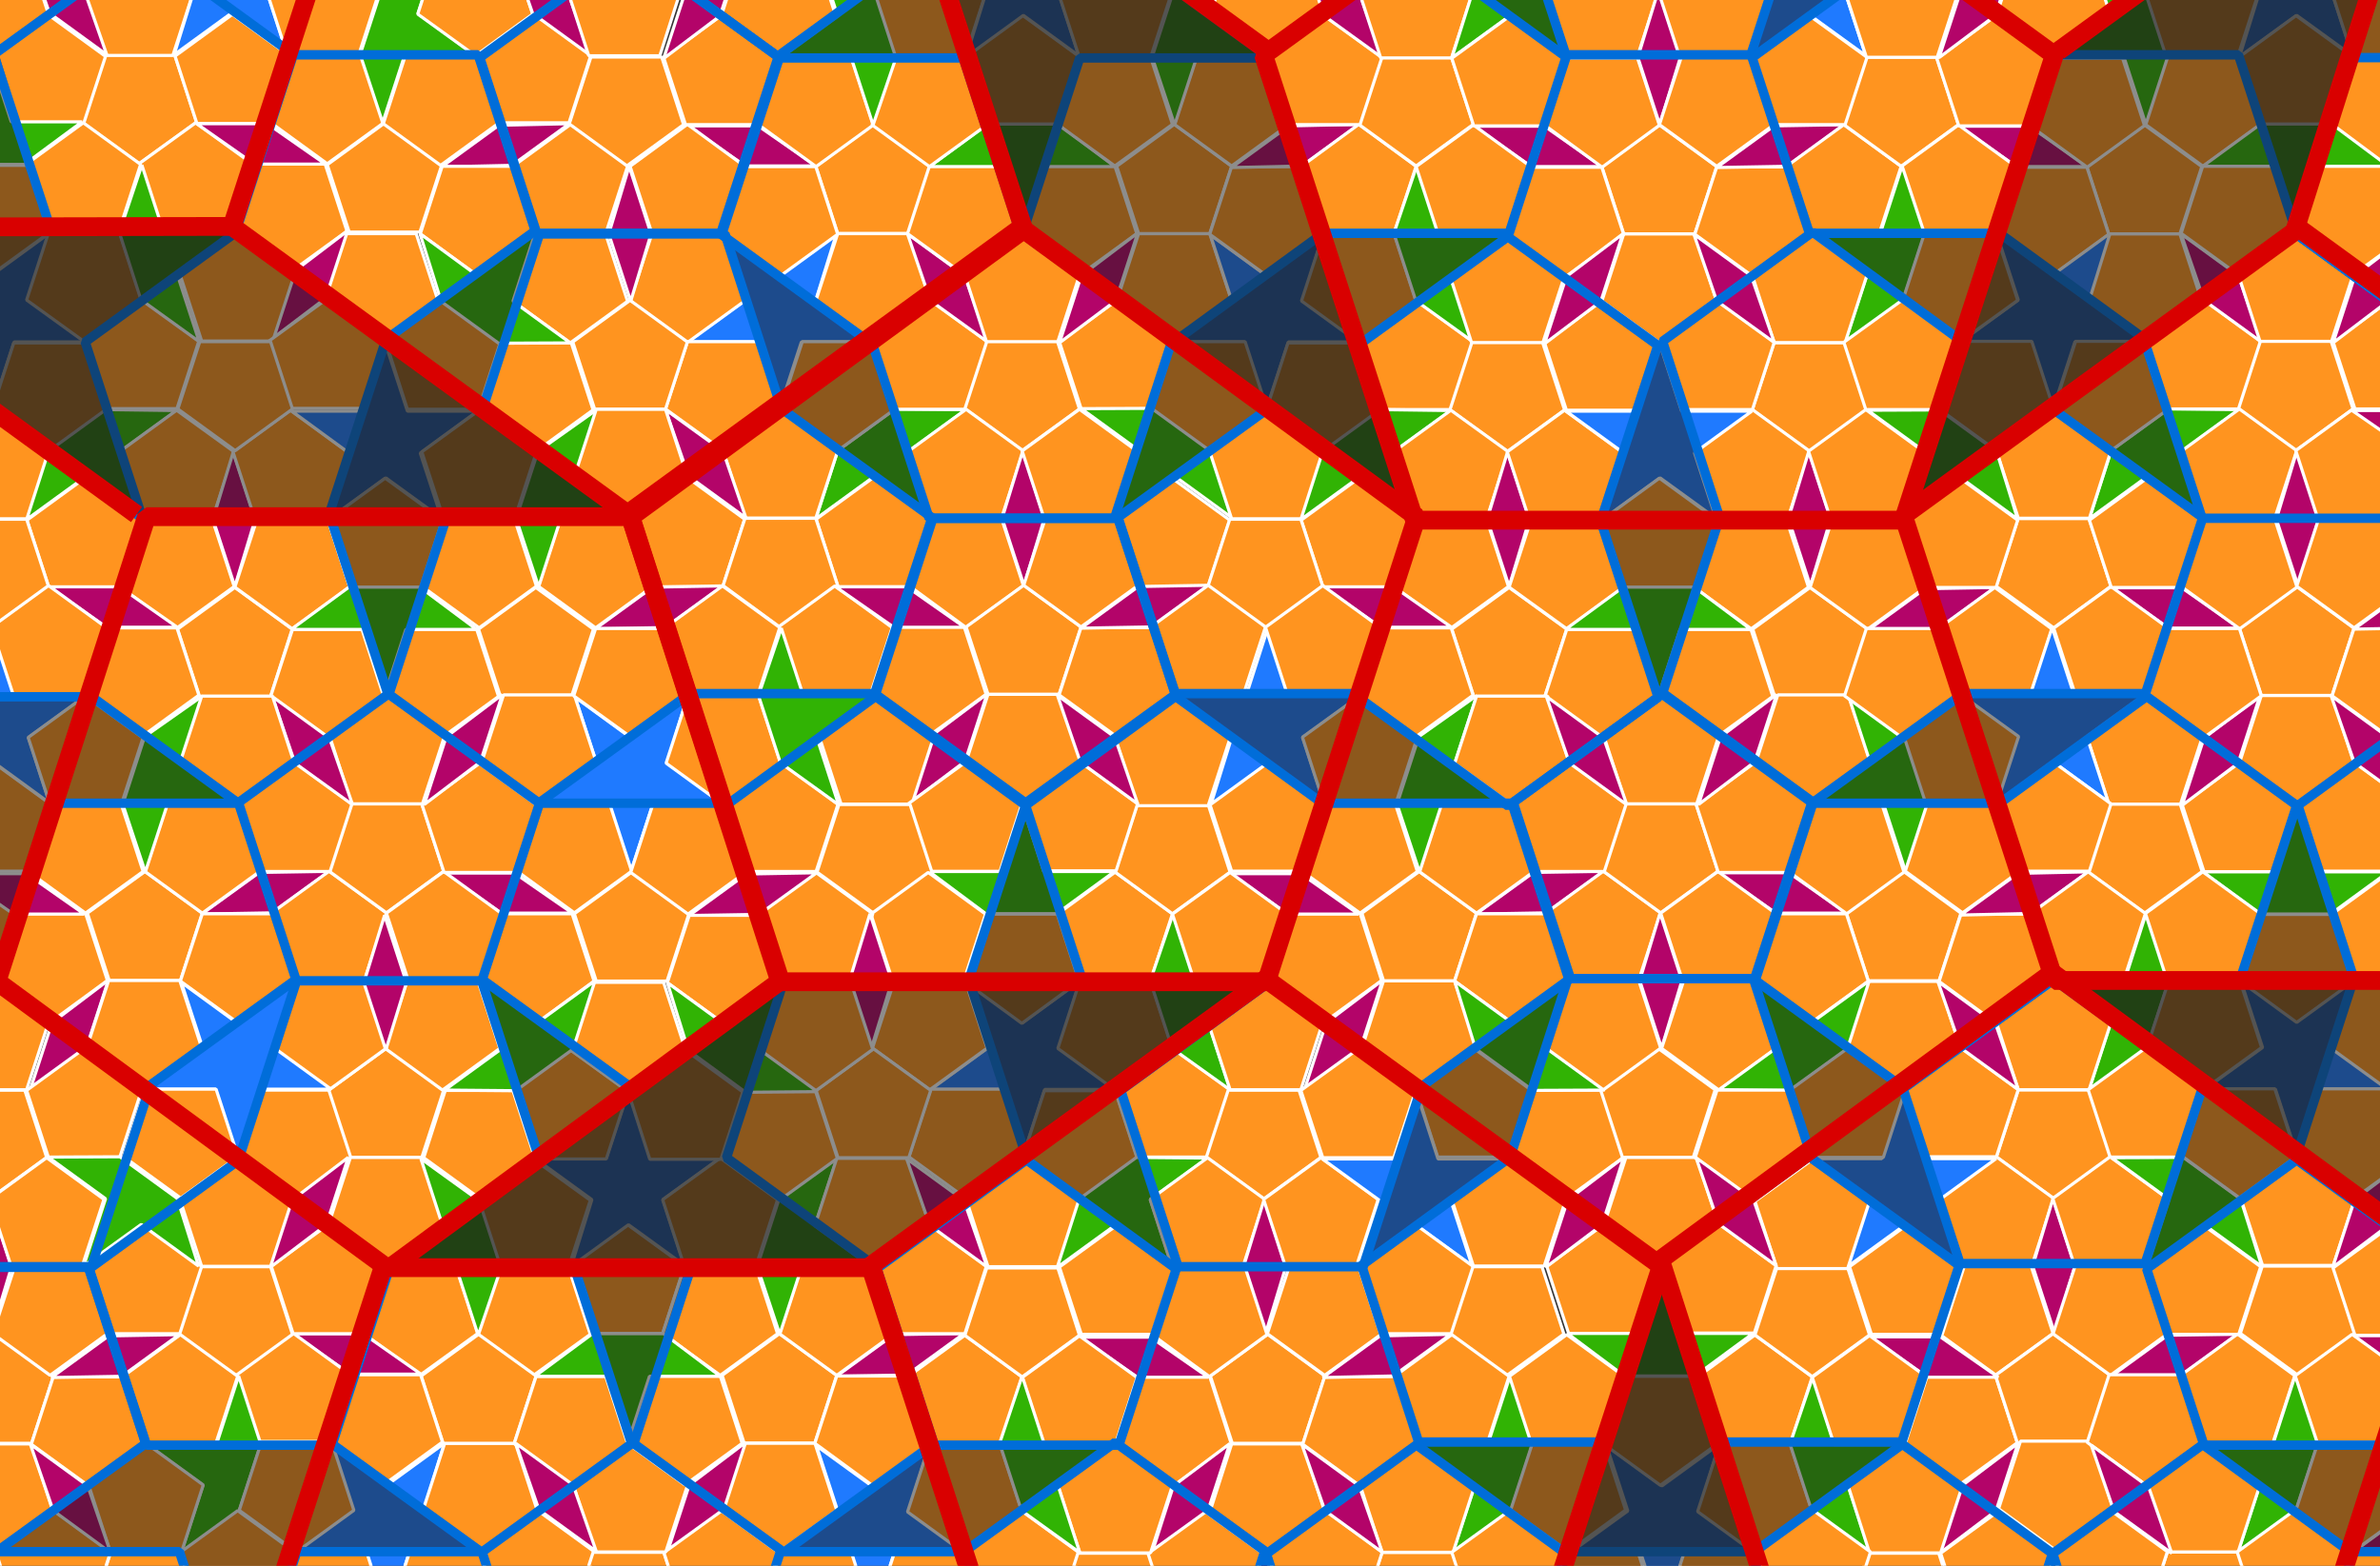 <svg viewBox="0 0 760 500">
  <rect x="0" y="0" width="760" height="500" fill="#333333" stroke="none"/>
  <g>
    <polygon points="267.5 74.6 260.5 53.1 278.8 39.7 297.1 53.1 290.2 74.6 267.5 74.6" fill="#ff941f" stroke="#fff" stroke-linejoin="bevel"/>
    <polygon points="248.9 130.7 242 109.2 219.5 109.2 237.8 95.9 231 75 248.8 87.9 267.1 74.6 260.5 95.9 278.8 109.2 255.9 109.2 248.9 130.7" fill="#1f7aff" stroke="#fff" stroke-linejoin="bevel"/>
    <polygon points="219.5 40.2 238 53 260.6 53 242.1 40.2 219.5 40.2" fill="#b30469" stroke="#fff" stroke-linejoin="bevel"/>
    <polygon points="308.5 130.8 290.2 144.1 297.1 165.7 278.8 152.4 260.5 165.7 267.5 143.9 285.8 130.6 308.5 130.8" fill="#31b304" stroke="#fff" stroke-linejoin="bevel"/>
    <polygon points="278.8 109.1 285.8 130.6 267.5 143.9 249.2 130.6 256.2 109.1 278.8 109.1" fill="#ff941f" stroke="#fff" stroke-linejoin="bevel"/>
    <polygon points="290.2 74.6 297.1 96.1 278.8 109.4 260.5 96.1 267.5 74.6 290.2 74.6" fill="#ff941f" stroke="#fff" stroke-linejoin="bevel"/>
    <polygon points="260.5 53.2 267.5 74.8 249.2 88.1 230.9 74.8 237.9 53.2 260.5 53.2" fill="#ff941f" stroke="#fff" stroke-linejoin="bevel"/>
    <polygon points="230.8 74.6 237.8 96.1 219.5 109.4 201.2 96.1 208.2 74.6 230.8 74.6" fill="#ff941f" stroke="#fff" stroke-linejoin="bevel"/>
    <polygon points="242.2 109.1 249.2 130.6 230.9 143.9 212.5 130.6 219.5 109.1 242.2 109.1" fill="#ff941f" stroke="#fff" stroke-linejoin="bevel"/>
    <polygon points="208.2 74.6 201.2 53.1 219.5 39.7 237.8 53.1 230.8 74.6 208.2 74.6" fill="#ff941f" stroke="#fff" stroke-linejoin="bevel"/>
    <polygon points="285.8 130.7 278.8 109.2 297.1 95.9 315.5 109.2 308.5 130.7 285.8 130.7" fill="#ff941f" stroke="#fff" stroke-linejoin="bevel"/>
    <polygon points="237.9 165.5 230.9 144 249.2 130.7 267.5 144 260.5 165.5 237.9 165.5" fill="#ff941f" stroke="#fff" stroke-linejoin="bevel"/>
    <polygon points="189.9 130.7 182.9 109.2 201.2 95.9 219.5 109.2 212.5 130.7 189.9 130.7" fill="#ff941f" stroke="#fff" stroke-linejoin="bevel"/>
    <polygon points="289.8 74.7 297.1 96 315.5 109.3 308.1 88 289.8 74.7" fill="#b30469" stroke="#fff" stroke-linejoin="bevel"/>
    <polygon points="212.5 130.8 219.9 152.1 238.2 165.4 230.9 144.1 212.5 130.8" fill="#b30469" stroke="#fff" stroke-linejoin="bevel"/>
    <polygon points="212.5 130.7 219.5 152.2 201.2 165.5 182.9 152.2 189.9 130.7 212.5 130.7" fill="#ff941f" stroke="#fff" stroke-linejoin="bevel"/>
    <polygon points="271.9 18.4 278.9 39.9 260.6 53.2 242.3 39.9 249.3 18.4 271.9 18.4" fill="#ff941f" stroke="#fff" stroke-linejoin="bevel"/>
    <polygon points="319.4 53 326.4 74.6 308.1 87.9 289.8 74.6 296.8 53 319.4 53" fill="#ff941f" stroke="#fff" stroke-linejoin="bevel"/>
    <polygon points="315.1 109.4 308.1 87.9 326.4 74.6 344.7 87.9 337.7 109.4 315.1 109.4" fill="#ff941f" stroke="#fff" stroke-linejoin="bevel"/>
    <polygon points="337.7 109.1 344.7 130.6 326.4 143.9 308.1 130.6 315.1 109.1 337.7 109.1" fill="#ff941f" stroke="#fff" stroke-linejoin="bevel"/>
    <polygon points="297.1 165.5 290.2 144 308.5 130.7 326.8 144 319.8 165.5 297.1 165.5" fill="#ff941f" stroke="#fff" stroke-linejoin="bevel"/>
    <polygon points="267.6 187.4 260.6 165.8 278.9 152.5 297.2 165.8 290.2 187.4 267.6 187.4" fill="#ff941f" stroke="#fff" stroke-linejoin="bevel"/>
    <polygon points="208.2 187.4 201.2 165.8 219.5 152.5 237.8 165.8 230.8 187.4 208.2 187.4" fill="#ff941f" stroke="#fff" stroke-linejoin="bevel"/>
    <polygon points="260.5 165.5 267.5 187 249.2 200.4 230.9 187 237.9 165.5 260.5 165.5" fill="#ff941f" stroke="#fff" stroke-linejoin="bevel"/>
    <polygon points="319.8 165.5 326.8 187 308.5 200.4 290.2 187 297.1 165.5 319.8 165.5" fill="#ff941f" stroke="#fff" stroke-linejoin="bevel"/>
    <polygon points="326.6 144 320 165.5 327 187 333.5 165.5 326.6 144" fill="#b30469" stroke="#fff" stroke-linejoin="bevel"/>
    <polygon points="333.4 165.5 326.4 144 344.7 130.7 363 144 356 165.5 333.4 165.5" fill="#ff941f" stroke="#fff" stroke-linejoin="bevel"/>
    <polygon points="345.3 130.7 338.3 109.2 356.6 95.9 375 109.2 368 130.7 345.3 130.7" fill="#ff941f" stroke="#fff" stroke-linejoin="bevel"/>
    <polygon points="356 53 363 74.6 344.7 87.9 326.4 74.6 333.4 53 356 53" fill="#ff941f" stroke="#fff" stroke-linejoin="bevel"/>
    <polygon points="356 53.2 333.4 53.2 326.4 74.7 319.4 53.2 296.8 53.2 315.3 39.6 337.9 39.6 356 53.2" fill="#31b304" stroke="#fff" stroke-linejoin="bevel"/>
    <polygon points="308.1 18.4 315.1 39.9 296.8 53.2 278.5 39.9 285.5 18.4 308.1 18.4" fill="#ff941f" stroke="#fff" stroke-linejoin="bevel"/>
    <polygon points="285.5 18.4 278.5 -3.1 296.8 -16.4 315.1 -3.1 308.1 18.4 285.5 18.4" fill="#ff941f" stroke="#fff" stroke-linejoin="bevel"/>
    <polygon points="315.1 39.6 308.1 18.1 326.4 4.8 344.7 18.1 337.7 39.6 315.1 39.6" fill="#ff941f" stroke="#fff" stroke-linejoin="bevel"/>
    <polygon points="386.3 74.6 393.3 96.1 375 109.4 356.6 96.1 363.6 74.6 386.3 74.6" fill="#ff941f" stroke="#fff" stroke-linejoin="bevel"/>
    <polygon points="363.6 74.6 356.6 53.1 375 39.7 393.3 53.1 386.3 74.6 363.6 74.6" fill="#ff941f" stroke="#fff" stroke-linejoin="bevel"/>
    <polygon points="363.3 74.4 345.3 88 338.3 109.5 356.3 96 363.3 74.4" fill="#b30469" stroke="#fff" stroke-linejoin="bevel"/>
    <polygon points="404.4 130.7 397.4 109.2 375 109.2 393.3 95.9 386.5 75 404.2 87.9 422.6 74.6 416 95.9 434.3 109.2 411.4 109.2 404.4 130.7" fill="#1f7aff" stroke="#fff" stroke-linejoin="bevel"/>
    <polygon points="415.9 53.2 422.9 74.8 404.6 88.1 386.3 74.8 393.3 53.2 415.9 53.2" fill="#ff941f" stroke="#fff" stroke-linejoin="bevel"/>
    <polygon points="404.6 18.2 411.6 39.7 393.3 53 375 39.7 382 18.2 404.6 18.2" fill="#ff941f" stroke="#fff" stroke-linejoin="bevel"/>
    <polygon points="367.4 18.2 374.4 39.7 356 53 337.7 39.7 344.7 18.2 367.4 18.2" fill="#ff941f" stroke="#fff" stroke-linejoin="bevel"/>
    <polygon points="326.6 -37.9 333.6 -16.4 356.1 -16.4 337.8 -3.1 344.5 17.8 326.8 4.9 308.5 18.2 315.1 -3.1 296.8 -16.4 319.6 -16.4 326.6 -37.9" fill="#1f7aff" stroke="#fff" stroke-linejoin="bevel"/>
    <polygon points="344.7 18.4 337.7 -3.1 356 -16.4 374.4 -3.1 367.4 18.4 344.7 18.4" fill="#ff941f" stroke="#fff" stroke-linejoin="bevel"/>
    <polygon points="393.4 -16.4 386.4 5.1 404.7 18.4 382.1 18.4 375.1 39.9 367.9 18.2 374.9 -3.4 393.4 -16.4" fill="#31b304" stroke="#fff" stroke-linejoin="bevel"/>
    <polygon points="434.1 39.7 411.6 40.2 393.3 53.5 415.8 53 434.1 39.7" fill="#b30469" stroke="#fff" stroke-linejoin="bevel"/>
    <polygon points="393.3 165.3 375 152 356.6 165.3 363.6 143.8 345.3 130.5 368.2 130.4 386.5 143.7 393.3 165.3" fill="#31b304" stroke="#fff" stroke-linejoin="bevel"/>
    <polygon points="397.6 109.1 404.6 130.6 386.3 143.9 368 130.6 375 109.1 397.6 109.1" fill="#ff941f" stroke="#fff" stroke-linejoin="bevel"/>
    <polygon points="393.3 165.7 386.3 144.2 404.6 130.9 422.9 144.2 416 165.7 393.3 165.7" fill="#ff941f" stroke="#fff" stroke-linejoin="bevel"/>
    <polygon points="433.9 109.5 440.9 131.1 422.6 144.4 404.3 131.1 411.3 109.5 433.9 109.5" fill="#ff941f" stroke="#fff" stroke-linejoin="bevel"/>
    <polygon points="440.9 130.8 433.9 109.2 452.2 95.9 470.5 109.2 463.5 130.8 440.9 130.8" fill="#ff941f" stroke="#fff" stroke-linejoin="bevel"/>
    <polygon points="445.2 74.6 452.2 96.1 433.9 109.4 415.6 96.1 422.6 74.6 445.2 74.6" fill="#ff941f" stroke="#fff" stroke-linejoin="bevel"/>
    <polygon points="422.6 74.6 415.6 53.1 433.9 39.7 452.2 53.1 445.2 74.6 422.6 74.6" fill="#ff941f" stroke="#fff" stroke-linejoin="bevel"/>
    <polygon points="463.5 18.2 470.5 39.7 452.2 53 433.9 39.7 440.9 18.2 463.5 18.2" fill="#ff941f" stroke="#fff" stroke-linejoin="bevel"/>
    <polygon points="416 -16.3 422.9 5.2 404.6 18.5 386.3 5.2 393.3 -16.3 416 -16.3" fill="#ff941f" stroke="#fff" stroke-linejoin="bevel"/>
    <polygon points="411.6 39.8 404.6 18.3 422.9 5 441.3 18.3 434.3 39.8 411.6 39.8" fill="#ff941f" stroke="#fff" stroke-linejoin="bevel"/>
    <polygon points="415.6 -16.2 422.9 5.1 441.3 18.4 433.9 -2.9 415.6 -16.2" fill="#b30469" stroke="#fff" stroke-linejoin="bevel"/>
    <polygon points="440.9 18.5 433.9 -3 452.2 -16.3 470.5 -3 463.5 18.5 440.9 18.5" fill="#ff941f" stroke="#fff" stroke-linejoin="bevel"/>
    <polygon points="452.4 53 459.4 74.6 482 74.6 463.7 87.9 470.7 109.4 452.1 96 445.1 74.5 452.4 53" fill="#31b304" stroke="#fff" stroke-linejoin="bevel"/>
    <polygon points="518.5 74.7 511.5 53.2 529.9 39.9 548.2 53.2 541.2 74.7 518.5 74.7" fill="#ff941f" stroke="#fff" stroke-linejoin="bevel"/>
    <polygon points="470.5 40.3 489 53.2 511.6 53.2 493.2 40.3 470.5 40.3" fill="#b30469" stroke="#fff" stroke-linejoin="bevel"/>
    <polygon points="541.2 74.7 548.2 96.2 529.9 109.5 511.5 96.2 518.5 74.7 541.2 74.7" fill="#ff941f" stroke="#fff" stroke-linejoin="bevel"/>
    <polygon points="511.5 53.4 518.5 74.9 500.2 88.2 481.9 74.9 488.9 53.4 511.5 53.4" fill="#ff941f" stroke="#fff" stroke-linejoin="bevel"/>
    <polygon points="459.2 74.7 452.2 53.2 470.5 39.9 488.8 53.2 481.8 74.7 459.2 74.7" fill="#ff941f" stroke="#fff" stroke-linejoin="bevel"/>
    <polygon points="522.9 18.5 529.9 40 511.6 53.4 493.3 40 500.3 18.5 522.9 18.5" fill="#ff941f" stroke="#fff" stroke-linejoin="bevel"/>
    <polygon points="463.3 131.1 445 144.4 452 165.9 433.7 152.6 415.4 165.9 422.4 144.1 440.7 130.8 463.3 131.1" fill="#31b304" stroke="#fff" stroke-linejoin="bevel"/>
    <polygon points="470 109.7 463 88.1 481.3 74.8 499.6 88.1 492.6 109.7 470 109.7" fill="#ff941f" stroke="#fff" stroke-linejoin="bevel"/>
    <polygon points="492.6 109.4 499.6 130.9 481.3 144.2 463 130.9 470 109.4 492.6 109.4" fill="#ff941f" stroke="#fff" stroke-linejoin="bevel"/>
    <polygon points="452 165.8 445 144.3 463.3 131 481.7 144.3 474.7 165.8 452 165.8" fill="#ff941f" stroke="#fff" stroke-linejoin="bevel"/>
    <polygon points="422.5 187.6 415.5 166.1 433.8 152.8 452.1 166.1 445.1 187.6 422.5 187.6" fill="#ff941f" stroke="#fff" stroke-linejoin="bevel"/>
    <polygon points="363.1 187.6 356.1 166.1 374.4 152.8 392.7 166.1 385.7 187.6 363.1 187.6" fill="#ff941f" stroke="#fff" stroke-linejoin="bevel"/>
    <polygon points="415.4 165.8 422.4 187.3 404.1 200.6 385.7 187.3 392.7 165.8 415.4 165.8" fill="#ff941f" stroke="#fff" stroke-linejoin="bevel"/>
    <polygon points="474.7 165.8 481.7 187.3 463.3 200.6 445 187.3 452 165.8 474.7 165.8" fill="#ff941f" stroke="#fff" stroke-linejoin="bevel"/>
    <polygon points="481.4 144.3 474.9 165.8 481.9 187.3 488.4 165.8 481.4 144.3" fill="#b30469" stroke="#fff" stroke-linejoin="bevel"/>
    <polygon points="488.3 165.8 481.3 144.3 499.6 131 517.9 144.3 510.9 165.8 488.3 165.8" fill="#ff941f" stroke="#fff" stroke-linejoin="bevel"/>
    <polygon points="500.2 131 493.2 109.4 511.5 96.1 529.8 109.4 522.8 131 500.2 131" fill="#ff941f" stroke="#fff" stroke-linejoin="bevel"/>
    <polygon points="518.2 74.7 500.2 88.3 493.2 109.8 511.2 96.2 518.2 74.7" fill="#b30469" stroke="#fff" stroke-linejoin="bevel"/>
    <polygon points="511.5 -16.4 493.2 -3.1 500.2 18.5 481.9 5.2 463.6 18.5 470.5 -3.4 488.8 -16.7 511.5 -16.4" fill="#31b304" stroke="#fff" stroke-linejoin="bevel"/>
    <polygon points="500.2 18.3 493.2 -3.2 511.5 -16.5 529.8 -3.2 522.8 18.3 500.2 18.3" fill="#ff941f" stroke="#fff" stroke-linejoin="bevel"/>
    <polygon points="470.6 40.2 463.6 18.6 481.9 5.3 500.3 18.6 493.3 40.2 470.6 40.2" fill="#ff941f" stroke="#fff" stroke-linejoin="bevel"/>
    <polygon points="529.6 -3.2 523 18.3 530 39.8 536.6 18.3 529.6 -3.2" fill="#b30469" stroke="#fff" stroke-linejoin="bevel"/>
    <polygon points="536.4 18.3 529.4 -3.2 547.8 -16.5 566.1 -3.2 559.1 18.3 536.4 18.3" fill="#ff941f" stroke="#fff" stroke-linejoin="bevel"/>
    <polygon points="577.9 -37.9 584.9 -16.4 607.3 -16.4 589 -3.1 595.8 17.8 578 4.9 559.7 18.2 566.3 -3.1 548 -16.4 570.9 -16.4 577.9 -37.9" fill="#1f7aff" stroke="#fff" stroke-linejoin="bevel"/>
    <polygon points="570.8 53.3 577.8 74.8 559.5 88.1 541.2 74.8 548.2 53.3 570.8 53.3" fill="#ff941f" stroke="#fff" stroke-linejoin="bevel"/>
    <polygon points="559.5 18.2 566.5 39.8 548.2 53.1 529.9 39.8 536.9 18.2 559.5 18.2" fill="#ff941f" stroke="#fff" stroke-linejoin="bevel"/>
    <polygon points="589 39.8 566.5 40.2 548.2 53.5 570.7 53.1 589 39.8" fill="#b30469" stroke="#fff" stroke-linejoin="bevel"/>
    <polygon points="577.5 74.6 570.5 53.1 588.8 39.8 607.1 53.1 600.1 74.6 577.5 74.6" fill="#ff941f" stroke="#fff" stroke-linejoin="bevel"/>
    <polygon points="618.4 18.2 625.4 39.8 607.1 53.1 588.8 39.8 595.8 18.2 618.4 18.2" fill="#ff941f" stroke="#fff" stroke-linejoin="bevel"/>
    <polygon points="566.5 39.8 559.5 18.3 577.8 5 596.2 18.3 589.2 39.8 566.5 39.8" fill="#ff941f" stroke="#fff" stroke-linejoin="bevel"/>
    <polygon points="673.4 74.7 666.4 53.2 684.8 39.9 703.1 53.2 696.1 74.7 673.4 74.7" fill="#ff941f" stroke="#fff" stroke-linejoin="bevel"/>
    <polygon points="625.4 40.3 643.9 53.2 666.5 53.2 648.1 40.3 625.4 40.3" fill="#b30469" stroke="#fff" stroke-linejoin="bevel"/>
    <polygon points="696.1 74.7 703.1 96.3 684.7 109.6 666.4 96.3 673.4 74.7 696.1 74.7" fill="#ff941f" stroke="#fff" stroke-linejoin="bevel"/>
    <polygon points="666.4 53.4 673.4 74.9 655.1 88.2 636.8 74.9 643.8 53.4 666.4 53.4" fill="#ff941f" stroke="#fff" stroke-linejoin="bevel"/>
    <polygon points="614.1 74.7 607.1 53.2 625.4 39.9 643.7 53.2 636.7 74.7 614.1 74.7" fill="#ff941f" stroke="#fff" stroke-linejoin="bevel"/>
    <polygon points="677.8 18.6 684.8 40.1 666.5 53.4 648.2 40.1 655.2 18.6 677.8 18.6" fill="#ff941f" stroke="#fff" stroke-linejoin="bevel"/>
    <polygon points="625.5 40.2 618.5 18.7 636.8 5.4 655.1 18.7 648.2 40.2 625.5 40.2" fill="#ff941f" stroke="#fff" stroke-linejoin="bevel"/>
    <polygon points="596 18.3 589 -3.2 607.3 -16.5 625.6 -3.2 618.6 18.3 596 18.3" fill="#ff941f" stroke="#fff" stroke-linejoin="bevel"/>
    <polygon points="667.2 -16.5 674.1 5 655.8 18.3 637.5 5 644.5 -16.5 667.2 -16.5" fill="#ff941f" stroke="#fff" stroke-linejoin="bevel"/>
    <polygon points="644.1 -16.7 626.2 -3.1 619.2 18.4 637.2 4.9 644.1 -16.7" fill="#b30469" stroke="#fff" stroke-linejoin="bevel"/>
    <polygon points="685.3 39.9 678.3 18.4 655.7 18.4 674 5.1 667 -16.4 685.6 -3.1 692.6 18.5 685.3 39.9" fill="#31b304" stroke="#fff" stroke-linejoin="bevel"/>
    <polygon points="691.8 18.3 684.8 -3.2 703.1 -16.5 721.5 -3.2 714.5 18.3 691.8 18.3" fill="#ff941f" stroke="#fff" stroke-linejoin="bevel"/>
    <polygon points="733.3 -37.9 740.3 -16.4 762.7 -16.4 744.4 -3.1 751.2 17.8 733.4 4.9 715.1 18.2 721.7 -3.1 703.4 -16.4 726.3 -16.4 733.3 -37.9" fill="#1f7aff" stroke="#fff" stroke-linejoin="bevel"/>
    <polygon points="714.9 18.2 721.9 39.8 703.5 53.1 685.2 39.8 692.2 18.2 714.9 18.2" fill="#ff941f" stroke="#fff" stroke-linejoin="bevel"/>
    <polygon points="773.8 18.2 780.8 39.8 762.5 53.1 744.2 39.8 751.2 18.2 773.8 18.2" fill="#ff941f" stroke="#fff" stroke-linejoin="bevel"/>
    <polygon points="721.9 39.8 714.9 18.3 733.2 5 751.5 18.3 744.5 39.8 721.9 39.8" fill="#ff941f" stroke="#fff" stroke-linejoin="bevel"/>
    <polygon points="751.3 18.3 744.4 -3.2 762.7 -16.5 781 -3.2 774 18.3 751.3 18.3" fill="#ff941f" stroke="#fff" stroke-linejoin="bevel"/>
    <polygon points="655.6 130.6 648.6 109.1 626.2 109.1 644.5 95.8 637.7 74.9 655.5 87.8 673.8 74.5 667.2 95.8 685.5 109.1 662.6 109.1 655.6 130.6" fill="#1f7aff" stroke="#fff" stroke-linejoin="bevel"/>
    <polygon points="715.1 130.8 696.8 144.1 703.8 165.6 685.5 152.3 667.2 165.6 674.2 143.8 692.5 130.5 715.1 130.8" fill="#31b304" stroke="#fff" stroke-linejoin="bevel"/>
    <polygon points="685.5 109 692.5 130.6 674.1 143.9 655.8 130.6 662.8 109 685.5 109" fill="#ff941f" stroke="#fff" stroke-linejoin="bevel"/>
    <polygon points="648.8 109 655.8 130.6 637.5 143.9 619.2 130.6 626.2 109 648.8 109" fill="#ff941f" stroke="#fff" stroke-linejoin="bevel"/>
    <polygon points="692.5 130.6 685.5 109.1 703.8 95.8 722.1 109.1 715.1 130.6 692.5 130.6" fill="#ff941f" stroke="#fff" stroke-linejoin="bevel"/>
    <polygon points="644.5 165.5 637.5 143.9 655.8 130.6 674.1 143.9 667.2 165.5 644.5 165.5" fill="#ff941f" stroke="#fff" stroke-linejoin="bevel"/>
    <polygon points="696.5 74.7 703.8 95.9 722.1 109.2 714.8 88 696.5 74.7" fill="#b30469" stroke="#fff" stroke-linejoin="bevel"/>
    <polygon points="726.1 53 733.1 74.5 714.8 87.8 696.5 74.5 703.4 53 726.1 53" fill="#ff941f" stroke="#fff" stroke-linejoin="bevel"/>
    <polygon points="721.8 109.4 714.8 87.8 733.1 74.5 751.4 87.8 744.4 109.4 721.8 109.4" fill="#ff941f" stroke="#fff" stroke-linejoin="bevel"/>
    <polygon points="744.4 109 751.4 130.6 733.1 143.9 714.8 130.6 721.8 109 744.4 109" fill="#ff941f" stroke="#fff" stroke-linejoin="bevel"/>
    <polygon points="703.8 165.5 696.8 143.9 715.1 130.6 733.4 143.9 726.4 165.5 703.8 165.5" fill="#ff941f" stroke="#fff" stroke-linejoin="bevel"/>
    <polygon points="733.4 144.2 726.9 165.8 733.9 187.3 740.4 165.8 733.4 144.2" fill="#b30469" stroke="#fff" stroke-linejoin="bevel"/>
    <polygon points="740.1 165.5 733.1 143.9 751.4 130.6 769.7 143.9 762.7 165.5 740.1 165.5" fill="#ff941f" stroke="#fff" stroke-linejoin="bevel"/>
    <polygon points="752 130.6 745 109.1 763.3 95.8 781.6 109.1 774.6 130.6 752 130.6" fill="#ff941f" stroke="#fff" stroke-linejoin="bevel"/>
    <polygon points="762.7 53 769.7 74.5 751.4 87.8 733.1 74.5 740.1 53 762.7 53" fill="#ff941f" stroke="#fff" stroke-linejoin="bevel"/>
    <polygon points="762.7 53.1 740.1 53.1 733.1 74.6 726.1 53.1 703.4 53.1 721.9 39.6 744.6 39.6 762.7 53.1" fill="#31b304" stroke="#fff" stroke-linejoin="bevel"/>
    <polygon points="769.9 74.4 752 88 745 109.5 762.9 95.9 769.9 74.4" fill="#b30469" stroke="#fff" stroke-linejoin="bevel"/>
    <polygon points="589.1 109.4 596.1 87.9 577.8 74.6 600.4 74.6 607.4 53 614.6 74.8 607.6 96.3 589.1 109.4" fill="#31b304" stroke="#fff" stroke-linejoin="bevel"/>
    <polygon points="589.2 109.4 596.2 130.9 577.8 144.2 559.5 130.9 566.5 109.4 589.2 109.4" fill="#ff941f" stroke="#fff" stroke-linejoin="bevel"/>
    <polygon points="566.5 109.4 559.5 87.8 577.8 74.5 596.2 87.8 589.2 109.4 566.5 109.4" fill="#ff941f" stroke="#fff" stroke-linejoin="bevel"/>
    <polygon points="595.8 130.8 588.8 109.3 607.2 96 625.5 109.3 618.5 130.8 595.8 130.8" fill="#ff941f" stroke="#fff" stroke-linejoin="bevel"/>
    <polygon points="637.3 74.3 644.3 95.9 625.9 109.2 607.6 95.9 614.6 74.3 637.3 74.3" fill="#ff941f" stroke="#fff" stroke-linejoin="bevel"/>
    <polygon points="536.9 130.8 529.9 109.2 548.2 95.9 566.6 109.2 559.6 130.8 536.9 130.8" fill="#ff941f" stroke="#fff" stroke-linejoin="bevel"/>
    <polygon points="540.9 74.8 548.2 96.1 566.6 109.4 559.2 88.1 540.9 74.8" fill="#b30469" stroke="#fff" stroke-linejoin="bevel"/>
    <polygon points="548.2 165.6 541.2 144.1 559.6 130.8 577.9 144.1 570.9 165.6 548.2 165.6" fill="#ff941f" stroke="#fff" stroke-linejoin="bevel"/>
    <polygon points="577.6 144.1 571.1 165.6 578.1 187.1 584.6 165.6 577.6 144.1" fill="#b30469" stroke="#fff" stroke-linejoin="bevel"/>
    <polygon points="584.5 165.6 577.5 144.1 595.8 130.8 614.1 144.1 607.1 165.6 584.5 165.6" fill="#ff941f" stroke="#fff" stroke-linejoin="bevel"/>
    <polygon points="470.6 222.4 463.6 200.9 481.9 187.6 500.3 200.9 493.3 222.4 470.6 222.4" fill="#ff941f" stroke="#fff" stroke-linejoin="bevel"/>
    <polygon points="530 109.8 537 131.3 559.4 131.3 541.1 144.6 547.9 165.5 530.1 152.6 511.8 165.9 518.4 144.6 500.1 131.3 523 131.3 530 109.8" fill="#1f7aff" stroke="#fff" stroke-linejoin="bevel"/>
    <polygon points="522.9 201 529.9 222.5 511.6 235.8 493.3 222.5 500.3 201 522.9 201" fill="#ff941f" stroke="#fff" stroke-linejoin="bevel"/>
    <polygon points="511.6 166 518.6 187.5 500.3 200.8 481.9 187.5 488.9 166 511.6 166" fill="#ff941f" stroke="#fff" stroke-linejoin="bevel"/>
    <polygon points="570.5 166 577.5 187.5 559.2 200.8 540.9 187.5 547.9 166 570.5 166" fill="#ff941f" stroke="#fff" stroke-linejoin="bevel"/>
    <polygon points="518.6 187.6 511.6 166 529.9 152.7 548.2 166 541.3 187.6 518.6 187.6" fill="#ff941f" stroke="#fff" stroke-linejoin="bevel"/>
    <polygon points="559.1 200.9 566.1 222.4 547.8 235.7 529.5 222.4 536.5 200.9 559.1 200.9" fill="#ff941f" stroke="#fff" stroke-linejoin="bevel"/>
    <polygon points="559.1 201 536.5 201 529.5 222.5 522.5 201 499.9 201 518.3 187.5 541 187.5 559.1 201" fill="#31b304" stroke="#fff" stroke-linejoin="bevel"/>
    <polygon points="566.7 222.4 559.7 200.9 578 187.6 596.4 200.9 589.4 222.4 566.7 222.4" fill="#ff941f" stroke="#fff" stroke-linejoin="bevel"/>
    <polygon points="607.7 166 614.7 187.6 596.4 200.9 578 187.6 585 166 607.7 166" fill="#ff941f" stroke="#fff" stroke-linejoin="bevel"/>
    <polygon points="637.2 187.6 614.7 188 596.4 201.3 618.9 200.9 637.2 187.6" fill="#b30469" stroke="#fff" stroke-linejoin="bevel"/>
    <polygon points="625.7 222.4 618.7 200.9 637 187.6 655.3 200.9 648.3 222.4 625.7 222.4" fill="#ff941f" stroke="#fff" stroke-linejoin="bevel"/>
    <polygon points="667.1 165.6 674.1 187.2 655.8 200.5 637.4 187.2 644.4 165.6 667.1 165.6" fill="#ff941f" stroke="#fff" stroke-linejoin="bevel"/>
    <polygon points="614.7 187.6 607.7 166.1 626 152.8 644.3 166.1 637.4 187.6 614.7 187.6" fill="#ff941f" stroke="#fff" stroke-linejoin="bevel"/>
    <polygon points="722.1 222.1 715.1 200.6 733.4 187.3 751.7 200.6 744.7 222.1 722.1 222.1" fill="#ff941f" stroke="#fff" stroke-linejoin="bevel"/>
    <polygon points="674.1 187.7 692.5 200.6 715.2 200.6 696.7 187.7 674.1 187.7" fill="#b30469" stroke="#fff" stroke-linejoin="bevel"/>
    <polygon points="744.7 222.1 751.7 243.7 733.4 257 715.1 243.7 722.1 222.1 744.7 222.1" fill="#ff941f" stroke="#fff" stroke-linejoin="bevel"/>
    <polygon points="662.8 222.1 655.8 200.6 674.1 187.3 692.4 200.6 685.4 222.1 662.8 222.1" fill="#ff941f" stroke="#fff" stroke-linejoin="bevel"/>
    <polygon points="726.5 166 733.5 187.5 715.2 200.8 696.8 187.5 703.8 166 726.5 166" fill="#ff941f" stroke="#fff" stroke-linejoin="bevel"/>
    <polygon points="673.5 257.1 666.5 235.6 684.8 222.3 703.2 235.6 696.2 257.1 673.5 257.1" fill="#ff941f" stroke="#fff" stroke-linejoin="bevel"/>
    <polygon points="696.2 256.8 703.2 278.3 684.8 291.6 666.5 278.3 673.5 256.8 696.2 256.8" fill="#ff941f" stroke="#fff" stroke-linejoin="bevel"/>
    <polygon points="703.8 278.4 696.8 256.9 715.1 243.6 733.4 256.9 726.4 278.4 703.8 278.4" fill="#ff941f" stroke="#fff" stroke-linejoin="bevel"/>
    <polygon points="721.7 222.1 703.8 235.7 696.8 257.2 714.7 243.7 721.7 222.1" fill="#b30469" stroke="#fff" stroke-linejoin="bevel"/>
    <polygon points="674.2 187.6 667.2 166.1 685.5 152.8 703.8 166.1 696.8 187.6 674.2 187.6" fill="#ff941f" stroke="#fff" stroke-linejoin="bevel"/>
    <polygon points="774.4 200.7 781.4 222.2 763.1 235.5 744.7 222.2 751.7 200.7 774.4 200.7" fill="#ff941f" stroke="#fff" stroke-linejoin="bevel"/>
    <polygon points="763 165.7 770 187.2 751.7 200.5 733.4 187.2 740.4 165.7 763 165.7" fill="#ff941f" stroke="#fff" stroke-linejoin="bevel"/>
    <polygon points="792.5 187.2 770 187.6 751.7 200.9 774.2 200.5 792.5 187.2" fill="#b30469" stroke="#fff" stroke-linejoin="bevel"/>
    <polygon points="792.5 481.7 770 482.1 751.7 495.4 774.2 495 792.5 481.7" fill="#b30469" stroke="#fff" stroke-linejoin="bevel"/>
    <polygon points="740.5 278.2 733.5 256.7 751.8 243.4 770.1 256.7 763.1 278.2 740.5 278.2" fill="#ff941f" stroke="#fff" stroke-linejoin="bevel"/>
    <polygon points="744.4 222.2 751.8 243.5 770.1 256.8 762.7 235.5 744.4 222.2" fill="#b30469" stroke="#fff" stroke-linejoin="bevel"/>
    <polygon points="715.1 200.7 722.1 222.2 703.8 235.5 685.5 222.2 692.5 200.7 715.1 200.7" fill="#ff941f" stroke="#fff" stroke-linejoin="bevel"/>
    <polygon points="644.3 165.8 626 152.5 607.7 165.8 614.7 144.3 596.4 131 619.3 130.9 637.6 144.2 644.3 165.8" fill="#31b304" stroke="#fff" stroke-linejoin="bevel"/>
    <polygon points="655.3 200.4 662.3 221.9 684.7 221.9 666.4 235.2 673.2 256.1 655.5 243.2 637.2 256.5 643.7 235.2 625.4 221.9 648.3 221.9 655.3 200.4" fill="#1f7aff" stroke="#fff" stroke-linejoin="bevel"/>
    <polygon points="512.2 278.2 489.7 278.6 471.3 291.9 493.8 291.5 512.2 278.2" fill="#b30469" stroke="#fff" stroke-linejoin="bevel"/>
    <polygon points="500.7 313 493.7 291.5 512 278.2 530.3 291.5 523.3 313 500.7 313" fill="#ff941f" stroke="#fff" stroke-linejoin="bevel"/>
    <polygon points="541.6 256.7 548.6 278.2 530.3 291.5 512 278.2 519 256.7 541.6 256.7" fill="#ff941f" stroke="#fff" stroke-linejoin="bevel"/>
    <polygon points="489.7 278.3 482.7 256.7 501 243.4 519.3 256.7 512.3 278.3 489.7 278.3" fill="#ff941f" stroke="#fff" stroke-linejoin="bevel"/>
    <polygon points="596.6 313.2 589.6 291.6 607.9 278.3 626.2 291.6 619.2 313.2 596.6 313.2" fill="#ff941f" stroke="#fff" stroke-linejoin="bevel"/>
    <polygon points="548.6 278.7 567.1 291.6 589.7 291.6 571.2 278.7 548.6 278.7" fill="#b30469" stroke="#fff" stroke-linejoin="bevel"/>
    <polygon points="589.6 291.8 596.6 313.3 578.3 326.6 560 313.3 566.9 291.8 589.6 291.8" fill="#ff941f" stroke="#fff" stroke-linejoin="bevel"/>
    <polygon points="537.3 313.2 530.3 291.6 548.6 278.3 566.9 291.6 559.9 313.2 537.3 313.2" fill="#ff941f" stroke="#fff" stroke-linejoin="bevel"/>
    <polygon points="601 257 608 278.5 589.7 291.8 571.4 278.5 578.4 257 601 257" fill="#ff941f" stroke="#fff" stroke-linejoin="bevel"/>
    <polygon points="548.7 278.6 541.7 257.1 560 243.8 578.3 257.1 571.3 278.6 548.7 278.6" fill="#ff941f" stroke="#fff" stroke-linejoin="bevel"/>
    <polygon points="519.2 256.7 512.2 235.2 530.5 221.9 548.8 235.2 541.8 256.7 519.2 256.7" fill="#ff941f" stroke="#fff" stroke-linejoin="bevel"/>
    <polygon points="590.3 221.9 597.3 243.4 579 256.7 560.7 243.4 567.7 221.9 590.3 221.9" fill="#ff941f" stroke="#fff" stroke-linejoin="bevel"/>
    <polygon points="567.3 221.8 549.4 235.3 542.4 256.9 560.3 243.3 567.3 221.8" fill="#b30469" stroke="#fff" stroke-linejoin="bevel"/>
    <polygon points="608.5 278.3 601.5 256.8 578.9 256.8 597.2 243.5 590.2 222 608.8 235.4 615.8 256.9 608.5 278.3" fill="#31b304" stroke="#fff" stroke-linejoin="bevel"/>
    <polygon points="615 256.7 608 235.2 626.3 221.9 644.6 235.2 637.6 256.7 615 256.7" fill="#ff941f" stroke="#fff" stroke-linejoin="bevel"/>
    <polygon points="638 256.7 645 278.2 626.7 291.5 608.4 278.2 615.4 256.7 638 256.7" fill="#ff941f" stroke="#fff" stroke-linejoin="bevel"/>
    <polygon points="644.5 278.2 637.5 256.7 655.8 243.4 674.1 256.7 667.2 278.2 644.5 278.2" fill="#ff941f" stroke="#fff" stroke-linejoin="bevel"/>
    <polygon points="618.6 200.7 625.6 222.2 607.3 235.5 589 222.2 596 200.7 618.6 200.7" fill="#ff941f" stroke="#fff" stroke-linejoin="bevel"/>
    <polygon points="703.4 278.4 726 278.4 733 256.9 740 278.4 762.7 278.4 744.2 291.9 721.6 291.9 703.4 278.4" fill="#31b304" stroke="#fff" stroke-linejoin="bevel"/>
    <polygon points="619.1 313.4 626.1 334.9 607.8 348.2 589.5 334.9 596.5 313.4 619.1 313.4" fill="#ff941f" stroke="#fff" stroke-linejoin="bevel"/>
    <polygon points="648.8 291.9 655.8 313.4 637.5 326.8 619.2 313.4 626.2 291.9 648.8 291.9" fill="#ff941f" stroke="#fff" stroke-linejoin="bevel"/>
    <polygon points="666.9 278.4 644.4 278.9 626.1 292.2 648.6 291.7 666.9 278.4" fill="#b30469" stroke="#fff" stroke-linejoin="bevel"/>
    <polygon points="655.4 313.3 648.5 291.7 666.8 278.4 685.1 291.7 678.1 313.3 655.4 313.3" fill="#ff941f" stroke="#fff" stroke-linejoin="bevel"/>
    <polygon points="744.4 292 751.4 313.6 733 326.9 714.7 313.6 721.7 292 744.4 292" fill="#ff941f" stroke="#fff" stroke-linejoin="bevel"/>
    <polygon points="733.6 369.3 726.6 347.8 704.1 347.8 722.5 334.5 715.7 313.6 733.4 326.5 751.7 313.2 745.2 334.5 763.5 347.8 740.6 347.8 733.6 369.3" fill="#1f7aff" stroke="#fff" stroke-linejoin="bevel"/>
    <polygon points="763.4 347.7 770.4 369.2 752.1 382.5 733.8 369.2 740.8 347.7 763.4 347.7" fill="#ff941f" stroke="#fff" stroke-linejoin="bevel"/>
    <polygon points="722.5 404.1 715.5 382.6 733.8 369.3 752.1 382.6 745.1 404.1 722.5 404.1" fill="#ff941f" stroke="#fff" stroke-linejoin="bevel"/>
    <polygon points="667 348.1 674 326.5 655.7 313.2 678.4 313.2 685.3 291.7 692.5 313.4 685.5 335 667 348.1" fill="#31b304" stroke="#fff" stroke-linejoin="bevel"/>
    <polygon points="667.1 348 674.1 369.5 655.8 382.8 637.5 369.5 644.5 348 667.1 348" fill="#ff941f" stroke="#fff" stroke-linejoin="bevel"/>
    <polygon points="644.5 348 637.5 326.5 655.8 313.2 674.1 326.5 667.1 348 644.5 348" fill="#ff941f" stroke="#fff" stroke-linejoin="bevel"/>
    <polygon points="673.8 369.5 666.8 348 685.1 334.7 703.4 348 696.4 369.5 673.8 369.5" fill="#ff941f" stroke="#fff" stroke-linejoin="bevel"/>
    <polygon points="715.2 313 722.2 334.5 703.9 347.8 685.6 334.5 692.6 313 715.2 313" fill="#ff941f" stroke="#fff" stroke-linejoin="bevel"/>
    <polygon points="614.9 369.4 607.9 347.9 626.2 334.6 644.5 347.9 637.5 369.4 614.9 369.4" fill="#ff941f" stroke="#fff" stroke-linejoin="bevel"/>
    <polygon points="618.8 313.4 626.2 334.7 644.5 348 637.2 326.8 618.8 313.4" fill="#b30469" stroke="#fff" stroke-linejoin="bevel"/>
    <polygon points="626.2 404.3 619.2 382.7 637.5 369.4 655.8 382.7 648.8 404.3 626.2 404.3" fill="#ff941f" stroke="#fff" stroke-linejoin="bevel"/>
    <polygon points="655.6 382.7 649.1 404.3 656.1 425.8 662.6 404.3 655.6 382.7" fill="#b30469" stroke="#fff" stroke-linejoin="bevel"/>
    <polygon points="662.5 404.3 655.5 382.7 673.8 369.4 692.1 382.7 685.1 404.3 662.5 404.3" fill="#ff941f" stroke="#fff" stroke-linejoin="bevel"/>
    <polygon points="607.9 348.5 614.9 370 637.4 370 619.1 383.3 625.8 404.2 608.1 391.3 589.8 404.6 596.4 383.3 578 370 600.9 370 607.9 348.5" fill="#1f7aff" stroke="#fff" stroke-linejoin="bevel"/>
    <polygon points="745 404.3 752 425.8 733.7 439.1 715.4 425.8 722.4 404.3 745 404.3" fill="#ff941f" stroke="#fff" stroke-linejoin="bevel"/>
    <polygon points="722.3 404.5 704 391.2 685.6 404.5 692.6 383 674.3 369.7 697.2 369.6 715.5 382.9 722.3 404.5" fill="#31b304" stroke="#fff" stroke-linejoin="bevel"/>
    <polygon points="726.4 347.7 733.4 369.2 715.1 382.5 696.8 369.2 703.8 347.7 726.4 347.7" fill="#ff941f" stroke="#fff" stroke-linejoin="bevel"/>
    <polygon points="692.1 313.3 685.1 291.7 703.4 278.4 721.7 291.7 714.7 313.3 692.1 313.3" fill="#ff941f" stroke="#fff" stroke-linejoin="bevel"/>
    <polygon points="751.3 313.6 744.4 292.1 762.7 278.8 781 292.1 774 313.6 751.3 313.6" fill="#ff941f" stroke="#fff" stroke-linejoin="bevel"/>
    <polygon points="774 313.3 781 334.8 762.7 348.1 744.4 334.8 751.3 313.3 774 313.3" fill="#ff941f" stroke="#fff" stroke-linejoin="bevel"/>
    <polygon points="714.7 426 692.2 426.4 673.9 439.7 696.4 439.3 714.7 426" fill="#b30469" stroke="#fff" stroke-linejoin="bevel"/>
    <polygon points="703.2 460.8 696.2 439.3 714.5 426 732.8 439.3 725.8 460.8 703.2 460.8" fill="#ff941f" stroke="#fff" stroke-linejoin="bevel"/>
    <polygon points="692.2 426.1 685.2 404.5 703.5 391.2 721.9 404.5 714.9 426.1 692.2 426.1" fill="#ff941f" stroke="#fff" stroke-linejoin="bevel"/>
    <polygon points="751.1 426.5 769.6 439.4 792.2 439.4 773.8 426.5 751.1 426.5" fill="#b30469" stroke="#fff" stroke-linejoin="bevel"/>
    <polygon points="751.1 131.1 769.6 143.9 792.2 143.9 773.8 131.1 751.1 131.1" fill="#b30469" stroke="#fff" stroke-linejoin="bevel"/>
    <polygon points="739.8 461 732.8 439.4 751.1 426.1 769.4 439.4 762.4 461 739.8 461" fill="#ff941f" stroke="#fff" stroke-linejoin="bevel"/>
    <polygon points="752 426.4 745 404.9 763.3 391.6 781.6 404.9 774.6 426.4 752 426.4" fill="#ff941f" stroke="#fff" stroke-linejoin="bevel"/>
    <polygon points="769.8 369.6 751.9 383.1 744.9 404.7 762.9 391.1 769.8 369.6" fill="#b30469" stroke="#fff" stroke-linejoin="bevel"/>
    <polygon points="648.6 404.3 655.6 425.8 637.3 439.1 619 425.8 626 404.3 648.6 404.3" fill="#ff941f" stroke="#fff" stroke-linejoin="bevel"/>
    <polygon points="637.2 439.2 644.2 460.7 625.9 474 607.6 460.7 614.6 439.2 637.2 439.2" fill="#ff941f" stroke="#fff" stroke-linejoin="bevel"/>
    <polygon points="644.2 460.8 637.2 439.2 655.6 425.9 673.9 439.2 666.9 460.8 644.2 460.8" fill="#ff941f" stroke="#fff" stroke-linejoin="bevel"/>
    <polygon points="685.2 404.4 692.2 425.9 673.9 439.2 655.6 425.9 662.6 404.4 685.2 404.4" fill="#ff941f" stroke="#fff" stroke-linejoin="bevel"/>
    <polygon points="667.9 460.2 674.8 481.8 656.5 495.1 638.2 481.8 645.2 460.2 667.9 460.2" fill="#ff941f" stroke="#fff" stroke-linejoin="bevel"/>
    <polygon points="696.2 439 703.2 460.6 684.8 473.9 666.5 460.6 673.5 439 696.2 439" fill="#ff941f" stroke="#fff" stroke-linejoin="bevel"/>
    <polygon points="714.6 495.7 721.6 474.2 703.3 460.9 725.9 460.9 732.9 439.3 740.1 461.1 733.1 482.6 714.6 495.7" fill="#31b304" stroke="#fff" stroke-linejoin="bevel"/>
    <polygon points="714.7 495.6 721.7 517.2 703.4 530.5 685.1 517.2 692.1 495.6 714.7 495.6" fill="#ff941f" stroke="#fff" stroke-linejoin="bevel"/>
    <polygon points="692.1 495.6 685.1 474.1 703.4 460.8 721.7 474.1 714.7 495.6 692.1 495.6" fill="#ff941f" stroke="#fff" stroke-linejoin="bevel"/>
    <polygon points="721.4 517.1 714.4 495.6 732.7 482.3 751 495.6 744 517.1 721.4 517.1" fill="#ff941f" stroke="#fff" stroke-linejoin="bevel"/>
    <polygon points="762.8 460.6 769.8 482.1 751.5 495.4 733.2 482.1 740.2 460.6 762.8 460.6" fill="#ff941f" stroke="#fff" stroke-linejoin="bevel"/>
    <polygon points="662.5 517.1 655.5 495.5 673.8 482.2 692.1 495.5 685.1 517.1 662.5 517.1" fill="#ff941f" stroke="#fff" stroke-linejoin="bevel"/>
    <polygon points="667.8 461.5 675.1 482.7 693.5 496 686.1 474.8 667.8 461.5" fill="#b30469" stroke="#fff" stroke-linejoin="bevel"/>
    <polygon points="774 495.3 781 516.9 762.7 530.2 744.4 516.9 751.4 495.3 774 495.3" fill="#ff941f" stroke="#fff" stroke-linejoin="bevel"/>
    <polygon points="434.3 291.6 441.2 313.1 422.9 326.4 404.6 313.1 411.6 291.6 434.3 291.6" fill="#ff941f" stroke="#fff" stroke-linejoin="bevel"/>
    <polygon points="393.3 278.2 386.3 256.7 404.6 243.4 422.9 256.7 415.9 278.2 393.3 278.2" fill="#ff941f" stroke="#fff" stroke-linejoin="bevel"/>
    <polygon points="464.5 313.2 471.5 334.7 453.2 348 434.9 334.7 441.8 313.2 464.5 313.2" fill="#ff941f" stroke="#fff" stroke-linejoin="bevel"/>
    <polygon points="441.8 313.2 434.9 291.6 453.2 278.3 471.5 291.6 464.5 313.2 441.8 313.2" fill="#ff941f" stroke="#fff" stroke-linejoin="bevel"/>
    <polygon points="441.5 313 423.5 326.6 416.5 348.1 434.5 334.6 441.5 313" fill="#b30469" stroke="#fff" stroke-linejoin="bevel"/>
    <polygon points="494.1 291.8 501.1 313.3 482.8 326.6 464.5 313.3 471.5 291.8 494.1 291.8" fill="#ff941f" stroke="#fff" stroke-linejoin="bevel"/>
    <polygon points="482.8 256.8 489.8 278.3 471.5 291.6 453.2 278.3 460.2 256.8 482.8 256.8" fill="#ff941f" stroke="#fff" stroke-linejoin="bevel"/>
    <polygon points="445.6 256.8 452.6 278.3 434.3 291.6 415.9 278.3 422.9 256.8 445.6 256.8" fill="#ff941f" stroke="#fff" stroke-linejoin="bevel"/>
    <polygon points="404.8 200.7 411.8 222.2 434.3 222.2 416 235.5 422.8 256.4 405 243.5 386.7 256.8 393.3 235.5 375 222.2 397.9 222.2 404.8 200.7" fill="#1f7aff" stroke="#fff" stroke-linejoin="bevel"/>
    <polygon points="422.9 257 415.9 235.4 434.3 222.1 452.6 235.4 445.6 257 422.9 257" fill="#ff941f" stroke="#fff" stroke-linejoin="bevel"/>
    <polygon points="471.6 222.1 464.6 243.7 482.9 257 460.3 257 453.3 278.5 446.1 256.8 453.1 235.2 471.6 222.1" fill="#31b304" stroke="#fff" stroke-linejoin="bevel"/>
    <polygon points="494.2 222.3 501.2 243.8 482.8 257.1 464.5 243.8 471.5 222.3 494.2 222.3" fill="#ff941f" stroke="#fff" stroke-linejoin="bevel"/>
    <polygon points="493.8 222.4 501.2 243.7 519.5 257 512.1 235.7 493.8 222.4" fill="#b30469" stroke="#fff" stroke-linejoin="bevel"/>
    <polygon points="307.9 200.2 314.9 221.7 296.6 235 278.3 221.7 285.3 200.2 307.9 200.2" fill="#ff941f" stroke="#fff" stroke-linejoin="bevel"/>
    <polygon points="338.2 221.7 345.2 243.2 326.9 256.5 308.5 243.2 315.5 221.7 338.2 221.7" fill="#ff941f" stroke="#fff" stroke-linejoin="bevel"/>
    <polygon points="315.5 221.7 308.5 200.2 326.9 186.9 345.2 200.2 338.2 221.7 315.5 221.7" fill="#ff941f" stroke="#fff" stroke-linejoin="bevel"/>
    <polygon points="315.2 221.6 297.2 235.1 290.2 256.7 308.2 243.1 315.2 221.6" fill="#b30469" stroke="#fff" stroke-linejoin="bevel"/>
    <polygon points="367.8 200.4 374.8 221.9 356.5 235.2 338.2 221.9 345.2 200.4 367.8 200.4" fill="#ff941f" stroke="#fff" stroke-linejoin="bevel"/>
    <polygon points="356.5 165.3 363.5 186.9 345.2 200.2 326.9 186.9 333.9 165.3 356.5 165.3" fill="#ff941f" stroke="#fff" stroke-linejoin="bevel"/>
    <polygon points="386 186.9 363.5 187.3 345.2 200.6 367.7 200.2 386 186.9" fill="#b30469" stroke="#fff" stroke-linejoin="bevel"/>
    <polygon points="374.5 221.7 367.5 200.2 385.8 186.9 404.1 200.2 397.1 221.7 374.5 221.7" fill="#ff941f" stroke="#fff" stroke-linejoin="bevel"/>
    <polygon points="422.4 187.4 440.9 200.3 463.5 200.3 445.1 187.4 422.4 187.4" fill="#b30469" stroke="#fff" stroke-linejoin="bevel"/>
    <polygon points="463.4 200.5 470.4 222 452.1 235.3 433.8 222 440.8 200.5 463.4 200.5" fill="#ff941f" stroke="#fff" stroke-linejoin="bevel"/>
    <polygon points="411.1 221.8 404.1 200.3 422.4 187 440.7 200.3 433.7 221.8 411.1 221.8" fill="#ff941f" stroke="#fff" stroke-linejoin="bevel"/>
    <polygon points="326.6 369.4 319.6 347.9 297.2 347.9 315.5 334.6 308.7 313.7 326.5 326.6 344.8 313.3 338.2 334.6 356.5 347.9 333.6 347.9 326.6 369.4" fill="#1f7aff" stroke="#fff" stroke-linejoin="bevel"/>
    <polygon points="319.9 347.8 326.9 369.4 308.5 382.7 290.2 369.4 297.2 347.8 319.9 347.8" fill="#ff941f" stroke="#fff" stroke-linejoin="bevel"/>
    <polygon points="315.5 404.5 308.5 382.9 326.9 369.6 345.2 382.9 338.2 404.5 315.5 404.5" fill="#ff941f" stroke="#fff" stroke-linejoin="bevel"/>
    <polygon points="356.1 348.3 363.1 369.8 344.8 383.1 326.5 369.8 333.5 348.3 356.1 348.3" fill="#ff941f" stroke="#fff" stroke-linejoin="bevel"/>
    <polygon points="363.1 369.5 356.1 348 374.4 334.7 392.8 348 385.8 369.5 363.1 369.5" fill="#ff941f" stroke="#fff" stroke-linejoin="bevel"/>
    <polygon points="367.4 313.3 374.4 334.8 356.1 348.1 337.8 334.8 344.8 313.3 367.4 313.3" fill="#ff941f" stroke="#fff" stroke-linejoin="bevel"/>
    <polygon points="344.8 313.3 337.8 291.8 356.1 278.5 374.4 291.8 367.4 313.3 344.8 313.3" fill="#ff941f" stroke="#fff" stroke-linejoin="bevel"/>
    <polygon points="385.8 256.9 392.8 278.5 374.4 291.8 356.1 278.5 363.1 256.9 385.8 256.9" fill="#ff941f" stroke="#fff" stroke-linejoin="bevel"/>
    <polygon points="363.1 257.3 356.1 235.7 374.4 222.4 392.8 235.7 385.8 257.3 363.1 257.3" fill="#ff941f" stroke="#fff" stroke-linejoin="bevel"/>
    <polygon points="374.6 291.8 381.6 313.3 404.2 313.3 385.9 326.6 392.9 348.1 374.3 334.8 367.3 313.2 374.6 291.8" fill="#31b304" stroke="#fff" stroke-linejoin="bevel"/>
    <polygon points="392.8 279 411.2 291.9 433.8 291.9 415.4 279 392.8 279" fill="#b30469" stroke="#fff" stroke-linejoin="bevel"/>
    <polygon points="381.4 313.4 374.4 291.9 392.8 278.6 411.1 291.9 404.1 313.4 381.4 313.4" fill="#ff941f" stroke="#fff" stroke-linejoin="bevel"/>
    <polygon points="385.6 369.8 367.3 383.1 374.3 404.7 355.9 391.4 337.6 404.7 344.6 382.9 362.9 369.6 385.6 369.8" fill="#31b304" stroke="#fff" stroke-linejoin="bevel"/>
    <polygon points="414.8 348.1 421.8 369.6 403.5 382.9 385.2 369.6 392.2 348.1 414.8 348.1" fill="#ff941f" stroke="#fff" stroke-linejoin="bevel"/>
    <polygon points="374.3 404.5 367.3 383 385.6 369.7 403.9 383 396.9 404.5 374.3 404.5" fill="#ff941f" stroke="#fff" stroke-linejoin="bevel"/>
    <polygon points="403.7 383 397.1 404.5 404.1 426 410.6 404.5 403.7 383" fill="#b30469" stroke="#fff" stroke-linejoin="bevel"/>
    <polygon points="403.7 495.2 397.1 516.7 404.1 538.3 410.6 516.7 403.7 495.2" fill="#b30469" stroke="#fff" stroke-linejoin="bevel"/>
    <polygon points="410.5 404.5 403.5 383 421.8 369.7 440.1 383 433.1 404.5 410.5 404.5" fill="#ff941f" stroke="#fff" stroke-linejoin="bevel"/>
    <polygon points="422.4 369.7 415.4 348.2 433.8 334.9 452.1 348.2 445.1 369.7 422.4 369.7" fill="#ff941f" stroke="#fff" stroke-linejoin="bevel"/>
    <polygon points="511.4 348.1 518.4 369.6 500.1 382.9 481.8 369.6 488.7 348.1 511.4 348.1" fill="#ff941f" stroke="#fff" stroke-linejoin="bevel"/>
    <polygon points="518.1 369.6 511.1 348 529.4 334.7 547.7 348 540.7 369.6 518.1 369.6" fill="#ff941f" stroke="#fff" stroke-linejoin="bevel"/>
    <polygon points="459.1 369.5 452.2 348 470.5 334.7 488.8 348 481.8 369.5 459.1 369.5" fill="#ff941f" stroke="#fff" stroke-linejoin="bevel"/>
    <polygon points="470.5 404.3 463.5 382.8 481.8 369.5 500.1 382.8 493.1 404.3 470.5 404.3" fill="#ff941f" stroke="#fff" stroke-linejoin="bevel"/>
    <polygon points="452.2 348.5 459.2 370.1 481.6 370.1 463.3 383.4 470.1 404.3 452.4 391.4 434 404.7 440.6 383.4 422.3 370.1 445.2 370.1 452.2 348.5" fill="#1f7aff" stroke="#fff" stroke-linejoin="bevel"/>
    <polygon points="392.8 348 385.8 326.5 404.1 313.2 422.4 326.5 415.4 348 392.8 348" fill="#ff941f" stroke="#fff" stroke-linejoin="bevel"/>
    <polygon points="464.5 313.3 482.8 326.6 501.1 313.3 494.1 334.8 512.4 348.1 489.5 348.2 471.2 334.9 464.5 313.3" fill="#31b304" stroke="#fff" stroke-linejoin="bevel"/>
    <polygon points="523.3 313.1 530.3 334.7 512 348 493.7 334.7 500.7 313.1 523.3 313.1" fill="#ff941f" stroke="#fff" stroke-linejoin="bevel"/>
    <polygon points="530.1 291.6 523.6 313.1 530.6 334.7 537.1 313.1 530.1 291.6" fill="#b30469" stroke="#fff" stroke-linejoin="bevel"/>
    <polygon points="560.2 313.3 567.2 334.8 548.9 348.1 530.6 334.8 537.6 313.3 560.2 313.3" fill="#ff941f" stroke="#fff" stroke-linejoin="bevel"/>
    <polygon points="548.9 348 567.2 334.7 560.2 313.2 578.6 326.5 596.9 313.2 589.9 335 571.6 348.3 548.9 348" fill="#31b304" stroke="#fff" stroke-linejoin="bevel"/>
    <polygon points="597.6 426.1 590.6 404.5 608.9 391.2 627.2 404.5 620.2 426.1 597.6 426.1" fill="#ff941f" stroke="#fff" stroke-linejoin="bevel"/>
    <polygon points="644.4 460.9 626.4 474.5 619.4 496 637.4 482.4 644.4 460.9" fill="#b30469" stroke="#fff" stroke-linejoin="bevel"/>
    <polygon points="578.7 369.6 571.7 348 590.1 334.7 608.4 348 601.4 369.6 578.7 369.6" fill="#ff941f" stroke="#fff" stroke-linejoin="bevel"/>
    <polygon points="530.9 517.3 523.9 495.8 501.4 495.8 519.8 482.5 513 461.6 530.7 474.5 549 461.2 542.5 482.5 560.8 495.8 537.9 495.8 530.9 517.3" fill="#1f7aff" stroke="#fff" stroke-linejoin="bevel"/>
    <polygon points="560.4 496.1 567.4 517.7 549.1 531 530.7 517.7 537.7 496.1 560.4 496.1" fill="#ff941f" stroke="#fff" stroke-linejoin="bevel"/>
    <polygon points="571.7 461.2 578.7 482.7 560.4 496 542.1 482.7 549.1 461.2 571.7 461.2" fill="#ff941f" stroke="#fff" stroke-linejoin="bevel"/>
    <polygon points="549.1 461.2 542.1 439.7 560.4 426.3 578.7 439.7 571.7 461.2 549.1 461.2" fill="#ff941f" stroke="#fff" stroke-linejoin="bevel"/>
    <polygon points="590 404.8 597 426.3 578.7 439.6 560.4 426.3 567.4 404.8 590 404.8" fill="#ff941f" stroke="#fff" stroke-linejoin="bevel"/>
    <polygon points="567.4 405.1 560.4 383.6 578.7 370.3 597 383.6 590 405.1 567.4 405.1" fill="#ff941f" stroke="#fff" stroke-linejoin="bevel"/>
    <polygon points="578.9 439.6 585.8 461.2 608.5 461.2 590.2 474.5 597.2 496 578.6 482.6 571.6 461.1 578.9 439.6" fill="#31b304" stroke="#fff" stroke-linejoin="bevel"/>
    <polygon points="597 426.9 615.5 439.8 638.1 439.8 619.6 426.9 597 426.9" fill="#b30469" stroke="#fff" stroke-linejoin="bevel"/>
    <polygon points="585.7 461.3 578.7 439.8 597 426.5 615.3 439.8 608.3 461.3 585.7 461.3" fill="#ff941f" stroke="#fff" stroke-linejoin="bevel"/>
    <polygon points="619.1 496 626.1 517.5 607.8 530.8 589.5 517.5 596.5 496 619.1 496" fill="#ff941f" stroke="#fff" stroke-linejoin="bevel"/>
    <polygon points="626.7 517.6 619.7 496 638 482.7 656.3 496 649.3 517.6 626.7 517.6" fill="#ff941f" stroke="#fff" stroke-linejoin="bevel"/>
    <polygon points="597 495.9 590.1 474.3 608.4 461 626.7 474.3 619.7 495.9 597 495.9" fill="#ff941f" stroke="#fff" stroke-linejoin="bevel"/>
    <polygon points="567.7 517.1 560.7 495.6 579 482.3 597.3 495.6 590.3 517.1 567.7 517.1" fill="#ff941f" stroke="#fff" stroke-linejoin="bevel"/>
    <polygon points="541.8 369.6 548.8 391.1 530.5 404.4 512.2 391.1 519.2 369.6 541.8 369.6" fill="#ff941f" stroke="#fff" stroke-linejoin="bevel"/>
    <polygon points="500.9 425.8 493.9 404.3 512.2 391 530.5 404.3 523.5 425.8 500.9 425.8" fill="#ff941f" stroke="#fff" stroke-linejoin="bevel"/>
    <polygon points="518.5 369.6 500.6 383.2 493.6 404.7 511.6 391.1 518.5 369.6" fill="#b30469" stroke="#fff" stroke-linejoin="bevel"/>
    <polygon points="570.9 348.1 577.9 369.7 559.6 383 541.3 369.7 548.3 348.1 570.9 348.1" fill="#ff941f" stroke="#fff" stroke-linejoin="bevel"/>
    <polygon points="537.6 425.7 530.6 404.1 548.9 390.8 567.2 404.1 560.2 425.7 537.6 425.7" fill="#ff941f" stroke="#fff" stroke-linejoin="bevel"/>
    <polygon points="541.6 369.7 548.9 390.9 567.2 404.2 559.9 383 541.6 369.7" fill="#b30469" stroke="#fff" stroke-linejoin="bevel"/>
    <polygon points="500.5 425.8 523.2 425.8 530.2 404.3 537.2 425.8 559.8 425.8 541.3 439.4 518.7 439.4 500.5 425.8" fill="#31b304" stroke="#fff" stroke-linejoin="bevel"/>
    <polygon points="541.5 439.5 548.5 461 530.2 474.3 511.9 461 518.9 439.5 541.5 439.5" fill="#ff941f" stroke="#fff" stroke-linejoin="bevel"/>
    <polygon points="492.4 404.5 499.4 426 481.1 439.3 462.8 426 469.8 404.5 492.4 404.5" fill="#ff941f" stroke="#fff" stroke-linejoin="bevel"/>
    <polygon points="393.5 460.9 386.5 439.4 404.8 426.1 423.1 439.4 416.1 460.9 393.5 460.9" fill="#ff941f" stroke="#fff" stroke-linejoin="bevel"/>
    <polygon points="434.3 404.4 441.3 425.9 423 439.2 404.7 425.9 411.7 404.4 434.3 404.4" fill="#ff941f" stroke="#fff" stroke-linejoin="bevel"/>
    <polygon points="440.8 425.9 433.8 404.4 452.1 391.1 470.4 404.4 463.4 425.9 440.8 425.9" fill="#ff941f" stroke="#fff" stroke-linejoin="bevel"/>
    <polygon points="416 461.1 423 482.6 404.7 495.9 386.4 482.6 393.3 461.1 416 461.1" fill="#ff941f" stroke="#fff" stroke-linejoin="bevel"/>
    <polygon points="445.6 439.6 452.6 461.2 434.3 474.5 416 461.2 423 439.6 445.6 439.6" fill="#ff941f" stroke="#fff" stroke-linejoin="bevel"/>
    <polygon points="463.2 426.1 440.7 426.6 422.4 439.9 444.9 439.4 463.2 426.1" fill="#b30469" stroke="#fff" stroke-linejoin="bevel"/>
    <polygon points="452.3 461 445.3 439.5 463.6 426.2 481.9 439.5 474.9 461 452.3 461" fill="#ff941f" stroke="#fff" stroke-linejoin="bevel"/>
    <polygon points="463.9 495.8 470.9 474.3 452.6 460.9 475.2 460.9 482.2 439.4 489.4 461.2 482.4 482.7 463.9 495.8" fill="#31b304" stroke="#fff" stroke-linejoin="bevel"/>
    <polygon points="464 495.7 471 517.3 452.7 530.6 434.3 517.3 441.3 495.7 464 495.7" fill="#ff941f" stroke="#fff" stroke-linejoin="bevel"/>
    <polygon points="441.3 495.7 434.3 474.2 452.7 460.9 471 474.2 464 495.7 441.3 495.7" fill="#ff941f" stroke="#fff" stroke-linejoin="bevel"/>
    <polygon points="470.6 517.2 463.6 495.7 482 482.4 500.3 495.7 493.3 517.2 470.6 517.2" fill="#ff941f" stroke="#fff" stroke-linejoin="bevel"/>
    <polygon points="512.1 460.7 519.1 482.2 500.8 495.5 482.4 482.2 489.4 460.7 512.1 460.7" fill="#ff941f" stroke="#fff" stroke-linejoin="bevel"/>
    <polygon points="411.7 517.2 404.7 495.6 423.1 482.3 441.4 495.6 434.4 517.2 411.7 517.2" fill="#ff941f" stroke="#fff" stroke-linejoin="bevel"/>
    <polygon points="415.7 461.2 423.1 482.4 441.4 495.7 434 474.5 415.7 461.2" fill="#b30469" stroke="#fff" stroke-linejoin="bevel"/>
    <polygon points="489 461 482 439.5 500.3 426.2 518.6 439.5 511.6 461 489 461" fill="#ff941f" stroke="#fff" stroke-linejoin="bevel"/>
    <polygon points="523.2 496.1 530.2 517.7 511.9 531 493.6 517.7 500.6 496.1 523.2 496.1" fill="#ff941f" stroke="#fff" stroke-linejoin="bevel"/>
    <polygon points="386.3 439.6 393.2 461.1 374.9 474.4 356.6 461.1 363.6 439.6 386.3 439.6" fill="#ff941f" stroke="#fff" stroke-linejoin="bevel"/>
    <polygon points="345.3 426.1 338.3 404.6 356.6 391.3 374.9 404.6 367.9 426.1 345.3 426.1" fill="#ff941f" stroke="#fff" stroke-linejoin="bevel"/>
    <polygon points="392.7 461 374.7 474.5 367.8 496.1 385.7 482.5 392.7 461" fill="#b30469" stroke="#fff" stroke-linejoin="bevel"/>
    <polygon points="397.6 404.7 404.6 426.2 386.2 439.6 367.9 426.2 374.9 404.7 397.6 404.7" fill="#ff941f" stroke="#fff" stroke-linejoin="bevel"/>
    <polygon points="278.6 517.4 271.6 495.8 249.2 495.8 267.5 482.5 260.7 461.7 278.5 474.6 296.8 461.3 290.2 482.5 308.5 495.8 285.6 495.8 278.6 517.4" fill="#1f7aff" stroke="#fff" stroke-linejoin="bevel"/>
    <polygon points="271.9 495.8 278.9 517.3 260.5 530.6 242.2 517.3 249.2 495.8 271.9 495.8" fill="#ff941f" stroke="#fff" stroke-linejoin="bevel"/>
    <polygon points="308.1 496.2 315.1 517.7 296.8 531 278.5 517.7 285.5 496.2 308.1 496.2" fill="#ff941f" stroke="#fff" stroke-linejoin="bevel"/>
    <polygon points="315.1 517.4 308.1 495.9 326.4 482.6 344.7 495.9 337.8 517.4 315.1 517.4" fill="#ff941f" stroke="#fff" stroke-linejoin="bevel"/>
    <polygon points="319.4 461.3 326.4 482.8 308.1 496.1 289.8 482.8 296.8 461.3 319.4 461.3" fill="#ff941f" stroke="#fff" stroke-linejoin="bevel"/>
    <polygon points="296.8 461.3 289.8 439.7 308.1 426.4 326.4 439.7 319.4 461.3 296.8 461.3" fill="#ff941f" stroke="#fff" stroke-linejoin="bevel"/>
    <polygon points="337.8 404.9 344.7 426.4 326.4 439.7 308.1 426.4 315.1 404.9 337.8 404.9" fill="#ff941f" stroke="#fff" stroke-linejoin="bevel"/>
    <polygon points="344.7 427 363.2 439.8 385.8 439.8 367.4 427 344.7 427" fill="#b30469" stroke="#fff" stroke-linejoin="bevel"/>
    <polygon points="333.4 461.4 326.4 439.9 344.7 426.6 363.1 439.9 356.1 461.4 333.4 461.4" fill="#ff941f" stroke="#fff" stroke-linejoin="bevel"/>
    <polygon points="366.8 496 373.8 517.6 355.5 530.9 337.2 517.6 344.2 496 366.8 496" fill="#ff941f" stroke="#fff" stroke-linejoin="bevel"/>
    <polygon points="373.6 517.6 366.6 496.1 385 482.8 403.3 496.1 396.3 517.6 373.6 517.6" fill="#ff941f" stroke="#fff" stroke-linejoin="bevel"/>
    <polygon points="344.8 495.9 337.8 474.4 356.1 461.1 374.4 474.4 367.4 495.9 344.8 495.9" fill="#ff941f" stroke="#fff" stroke-linejoin="bevel"/>
    <polygon points="326.4 439.4 333.4 460.9 356.1 460.9 337.8 474.2 344.8 495.8 326.2 482.4 319.2 460.9 326.4 439.4" fill="#31b304" stroke="#fff" stroke-linejoin="bevel"/>
    <polygon points="307.9 425.8 285.4 426.2 267.1 439.5 289.6 439.1 307.9 425.8" fill="#b30469" stroke="#fff" stroke-linejoin="bevel"/>
    <polygon points="285.4 425.9 278.4 404.3 296.7 391 315 404.3 308.1 425.9 285.4 425.9" fill="#ff941f" stroke="#fff" stroke-linejoin="bevel"/>
    <polygon points="189 425.8 182 404.3 200.3 391 218.6 404.3 211.6 425.8 189 425.8" fill="#ff941f" stroke="#fff" stroke-linejoin="bevel"/>
    <polygon points="260.2 460.8 267.2 482.3 248.9 495.6 230.6 482.3 237.6 460.8 260.2 460.8" fill="#ff941f" stroke="#fff" stroke-linejoin="bevel"/>
    <polygon points="237.6 460.8 230.6 439.2 248.9 425.9 267.2 439.2 260.2 460.8 237.6 460.8" fill="#ff941f" stroke="#fff" stroke-linejoin="bevel"/>
    <polygon points="238.1 460.6 220.1 474.2 213.1 495.7 231.1 482.2 238.1 460.6" fill="#b30469" stroke="#fff" stroke-linejoin="bevel"/>
    <polygon points="289.9 439.4 296.8 460.9 278.5 474.3 260.2 460.9 267.2 439.4 289.9 439.4" fill="#ff941f" stroke="#fff" stroke-linejoin="bevel"/>
    <polygon points="278.5 404.4 285.5 425.9 267.2 439.2 248.9 425.9 255.9 404.4 278.5 404.4" fill="#ff941f" stroke="#fff" stroke-linejoin="bevel"/>
    <polygon points="241.3 404.4 248.3 425.9 230 439.2 211.6 425.9 218.6 404.4 241.3 404.4" fill="#ff941f" stroke="#fff" stroke-linejoin="bevel"/>
    <polygon points="200.6 348.3 207.6 369.8 230 369.8 211.7 383.1 218.5 404 200.7 391.1 182.4 404.4 189 383.1 170.7 369.8 193.6 369.8 200.6 348.3" fill="#1f7aff" stroke="#fff" stroke-linejoin="bevel"/>
    <polygon points="218.6 404.6 211.6 383.1 230 369.8 248.3 383.1 241.3 404.6 218.6 404.6" fill="#ff941f" stroke="#fff" stroke-linejoin="bevel"/>
    <polygon points="267.3 369.8 260.3 391.3 278.6 404.6 256 404.6 249 426.1 241.8 404.4 248.8 382.8 267.3 369.8" fill="#31b304" stroke="#fff" stroke-linejoin="bevel"/>
    <polygon points="289.9 369.9 296.9 391.4 278.5 404.7 260.2 391.4 267.2 369.9 289.9 369.9" fill="#ff941f" stroke="#fff" stroke-linejoin="bevel"/>
    <polygon points="289.5 370 296.9 391.3 315.2 404.6 307.8 383.3 289.5 370" fill="#b30469" stroke="#fff" stroke-linejoin="bevel"/>
    <polygon points="123.8 517 116.8 495.5 94.4 495.5 112.7 482.2 105.9 461.3 123.6 474.2 141.9 460.9 135.4 482.2 153.7 495.5 130.8 495.5 123.8 517" fill="#1f7aff" stroke="#fff" stroke-linejoin="bevel"/>
    <polygon points="117 495.4 124 517 105.7 530.3 87.4 517 94.4 495.4 117 495.4" fill="#ff941f" stroke="#fff" stroke-linejoin="bevel"/>
    <polygon points="153.3 495.9 160.3 517.4 142 530.7 123.7 517.4 130.7 495.9 153.3 495.9" fill="#ff941f" stroke="#fff" stroke-linejoin="bevel"/>
    <polygon points="160.3 517.1 153.3 495.6 171.6 482.3 189.9 495.6 182.9 517.1 160.3 517.1" fill="#ff941f" stroke="#fff" stroke-linejoin="bevel"/>
    <polygon points="164.6 460.9 171.6 482.5 153.3 495.8 135 482.5 142 460.9 164.6 460.9" fill="#ff941f" stroke="#fff" stroke-linejoin="bevel"/>
    <polygon points="181.5 404.6 188.5 426.1 170.1 439.4 151.8 426.1 158.8 404.6 181.5 404.6" fill="#ff941f" stroke="#fff" stroke-linejoin="bevel"/>
    <polygon points="158.8 404.9 151.8 383.3 170.1 370 188.5 383.3 181.5 404.9 158.8 404.9" fill="#ff941f" stroke="#fff" stroke-linejoin="bevel"/>
    <polygon points="212 495.7 219 517.2 200.7 530.5 182.4 517.2 189.4 495.7 212 495.7" fill="#ff941f" stroke="#fff" stroke-linejoin="bevel"/>
    <polygon points="219 517.3 212 495.8 230.4 482.5 248.7 495.8 241.7 517.3 219 517.3" fill="#ff941f" stroke="#fff" stroke-linejoin="bevel"/>
    <polygon points="190 495.6 183 474.1 201.3 460.8 219.6 474.1 212.6 495.6 190 495.6" fill="#ff941f" stroke="#fff" stroke-linejoin="bevel"/>
    <polygon points="145.6 404.3 152.6 425.8 134.2 439.1 115.9 425.8 122.9 404.3 145.6 404.3" fill="#ff941f" stroke="#fff" stroke-linejoin="bevel"/>
    <polygon points="141.5 460.9 134.5 439.4 152.8 426.1 171.2 439.4 164.2 460.9 141.5 460.9" fill="#ff941f" stroke="#fff" stroke-linejoin="bevel"/>
    <polygon points="193.8 439.5 200.8 461 182.5 474.3 164.2 461 171.2 439.5 193.8 439.5" fill="#ff941f" stroke="#fff" stroke-linejoin="bevel"/>
    <polygon points="230 439.4 237 460.9 218.7 474.2 200.4 460.9 207.4 439.4 230 439.4" fill="#ff941f" stroke="#fff" stroke-linejoin="bevel"/>
    <polygon points="230 439.5 207.4 439.5 200.4 461 193.4 439.5 170.8 439.5 189.2 425.9 211.9 425.9 230 439.5" fill="#31b304" stroke="#fff" stroke-linejoin="bevel"/>
    <polygon points="164.7 460.9 172.1 482.1 190.4 495.4 183 474.2 164.7 460.9" fill="#b30469" stroke="#fff" stroke-linejoin="bevel"/>
    <polygon points="93.3 425.9 111.8 438.8 134.4 438.8 116 425.9 93.3 425.9" fill="#b30469" stroke="#fff" stroke-linejoin="bevel"/>
    <polygon points="134.3 439 141.3 460.5 123 473.8 104.7 460.5 111.7 439 134.3 439" fill="#ff941f" stroke="#fff" stroke-linejoin="bevel"/>
    <polygon points="82 460.3 75 438.8 93.3 425.5 111.6 438.8 104.7 460.3 82 460.3" fill="#ff941f" stroke="#fff" stroke-linejoin="bevel"/>
    <polygon points="105.4 348.1 112.4 369.6 94 382.9 75.7 369.6 82.7 348.1 105.4 348.1" fill="#ff941f" stroke="#fff" stroke-linejoin="bevel"/>
    <polygon points="112 369.6 105 348.1 123.3 334.8 141.7 348.1 134.7 369.6 112 369.6" fill="#ff941f" stroke="#fff" stroke-linejoin="bevel"/>
    <polygon points="64.4 404.4 57.4 382.8 75.8 369.5 94.1 382.8 87.1 404.4 64.4 404.4" fill="#ff941f" stroke="#fff" stroke-linejoin="bevel"/>
    <polygon points="134.5 369.6 141.5 391.1 123.2 404.4 104.9 391.1 111.9 369.6 134.5 369.6" fill="#ff941f" stroke="#fff" stroke-linejoin="bevel"/>
    <polygon points="93.6 425.9 86.6 404.3 104.9 391 123.2 404.3 116.2 425.9 93.6 425.9" fill="#ff941f" stroke="#fff" stroke-linejoin="bevel"/>
    <polygon points="111.2 369.6 93.3 383.2 86.3 404.7 104.2 391.1 111.2 369.6" fill="#b30469" stroke="#fff" stroke-linejoin="bevel"/>
    <polygon points="164.9 348.2 171.9 369.7 153.6 383 135.3 369.7 142.2 348.2 164.9 348.2" fill="#ff941f" stroke="#fff" stroke-linejoin="bevel"/>
    <polygon points="86.4 404.5 93.4 426.1 75.1 439.4 56.8 426.1 63.8 404.5 86.4 404.5" fill="#ff941f" stroke="#fff" stroke-linejoin="bevel"/>
    <polygon points="-12.6 460.9 -19.6 439.4 -1.3 426.1 17.1 439.4 10.1 460.9 -12.6 460.9" fill="#ff941f" stroke="#fff" stroke-linejoin="bevel"/>
    <polygon points="27.3 404.4 34.3 425.9 16 439.2 -2.3 425.9 4.7 404.4 27.3 404.4" fill="#ff941f" stroke="#fff" stroke-linejoin="bevel"/>
    <polygon points="34.8 425.9 27.8 404.4 46.1 391.1 64.4 404.4 57.4 425.9 34.8 425.9" fill="#ff941f" stroke="#fff" stroke-linejoin="bevel"/>
    <polygon points="10 461.1 16.9 482.6 -1.4 495.9 -19.7 482.6 -12.7 461.1 10 461.1" fill="#ff941f" stroke="#fff" stroke-linejoin="bevel"/>
    <polygon points="39.6 439.7 46.6 461.2 28.3 474.5 10 461.2 17 439.7 39.6 439.7" fill="#ff941f" stroke="#fff" stroke-linejoin="bevel"/>
    <polygon points="57.2 426.2 34.7 426.6 16.4 439.9 38.9 439.5 57.2 426.2" fill="#b30469" stroke="#fff" stroke-linejoin="bevel"/>
    <polygon points="46.3 461 39.3 439.5 57.6 426.2 75.9 439.5 68.9 461 46.3 461" fill="#ff941f" stroke="#fff" stroke-linejoin="bevel"/>
    <polygon points="57.9 495.8 64.8 474.3 46.5 461 69.2 461 76.2 439.4 83.3 461.2 76.3 482.7 57.9 495.8" fill="#31b304" stroke="#fff" stroke-linejoin="bevel"/>
    <polygon points="57.9 495.8 64.9 517.3 46.6 530.6 28.3 517.3 35.3 495.8 57.9 495.8" fill="#ff941f" stroke="#fff" stroke-linejoin="bevel"/>
    <polygon points="35.3 495.8 28.3 474.2 46.6 460.9 64.9 474.2 57.9 495.8 35.3 495.8" fill="#ff941f" stroke="#fff" stroke-linejoin="bevel"/>
    <polygon points="64.6 517.2 57.6 495.7 75.9 482.4 94.2 495.7 87.3 517.2 64.6 517.2" fill="#ff941f" stroke="#fff" stroke-linejoin="bevel"/>
    <polygon points="106 460.7 113 482.3 94.7 495.6 76.4 482.3 83.4 460.7 106 460.7" fill="#ff941f" stroke="#fff" stroke-linejoin="bevel"/>
    <polygon points="5.7 517.2 -1.3 495.6 17 482.3 35.3 495.6 28.3 517.2 5.7 517.2" fill="#ff941f" stroke="#fff" stroke-linejoin="bevel"/>
    <polygon points="9.7 461.2 17 482.4 35.3 495.8 28 474.5 9.7 461.2" fill="#b30469" stroke="#fff" stroke-linejoin="bevel"/>
    <polygon points="152.7 426.4 145.7 404.9 123.1 404.9 141.4 391.6 134.4 370 153 383.4 160 404.9 152.7 426.4" fill="#31b304" stroke="#fff" stroke-linejoin="bevel"/>
    <polygon points="255.3 221.9 248.3 200.4 266.6 187.1 284.9 200.4 277.9 221.9 255.3 221.9" fill="#ff941f" stroke="#fff" stroke-linejoin="bevel"/>
    <polygon points="268.6 256.8 261.6 235.2 279.9 221.9 298.2 235.2 291.2 256.8 268.6 256.8" fill="#ff941f" stroke="#fff" stroke-linejoin="bevel"/>
    <polygon points="297 278.3 290 256.7 308.3 243.4 326.6 256.7 319.6 278.3 297 278.3" fill="#ff941f" stroke="#fff" stroke-linejoin="bevel"/>
    <polygon points="333.7 278.1 326.7 256.6 345 243.3 363.3 256.6 356.4 278.1 333.7 278.1" fill="#ff941f" stroke="#fff" stroke-linejoin="bevel"/>
    <polygon points="337.7 222.1 345 243.4 363.3 256.7 356 235.4 337.7 222.1" fill="#b30469" stroke="#fff" stroke-linejoin="bevel"/>
    <polygon points="296.7 278.3 319.3 278.3 326.3 256.7 333.3 278.3 355.9 278.3 337.4 291.8 314.8 291.8 296.7 278.3" fill="#31b304" stroke="#fff" stroke-linejoin="bevel"/>
    <polygon points="337.6 291.9 344.6 313.4 326.3 326.8 308 313.4 315 291.9 337.6 291.9" fill="#ff941f" stroke="#fff" stroke-linejoin="bevel"/>
    <polygon points="290.6 256.9 297.6 278.5 279.2 291.8 260.9 278.5 267.9 256.9 290.6 256.9" fill="#ff941f" stroke="#fff" stroke-linejoin="bevel"/>
    <polygon points="308.2 313.1 315.2 334.7 296.9 348 278.6 334.7 285.6 313.1 308.2 313.1" fill="#ff941f" stroke="#fff" stroke-linejoin="bevel"/>
    <polygon points="285.1 313.4 278.1 291.9 296.4 278.6 314.7 291.9 307.7 313.4 285.1 313.4" fill="#ff941f" stroke="#fff" stroke-linejoin="bevel"/>
    <polygon points="266.9 187.4 285.4 200.3 308 200.3 289.6 187.4 266.9 187.4" fill="#b30469" stroke="#fff" stroke-linejoin="bevel"/>
    <polygon points="201.5 278.3 194.5 256.7 172 256.7 190.4 243.4 183.6 222.6 201.3 235.5 219.6 222.2 213.1 243.4 231.4 256.7 208.5 256.7 201.5 278.3" fill="#1f7aff" stroke="#fff" stroke-linejoin="bevel"/>
    <polygon points="194.7 256.7 201.7 278.2 183.4 291.5 165.1 278.2 172.1 256.7 194.7 256.7" fill="#ff941f" stroke="#fff" stroke-linejoin="bevel"/>
    <polygon points="190.4 313.3 183.4 291.8 201.7 278.5 220 291.8 213 313.3 190.4 313.3" fill="#ff941f" stroke="#fff" stroke-linejoin="bevel"/>
    <polygon points="231 257.1 238 278.6 219.7 291.9 201.4 278.6 208.4 257.1 231 257.1" fill="#ff941f" stroke="#fff" stroke-linejoin="bevel"/>
    <polygon points="238 278.3 231 256.8 249.3 243.5 267.6 256.8 260.6 278.3 238 278.3" fill="#ff941f" stroke="#fff" stroke-linejoin="bevel"/>
    <polygon points="242.3 222.2 249.3 243.7 231 257 212.7 243.7 219.7 222.2 242.3 222.2" fill="#ff941f" stroke="#fff" stroke-linejoin="bevel"/>
    <polygon points="249.5 200.6 256.5 222.1 279.1 222.1 260.8 235.4 267.8 257 249.2 243.6 242.2 222.1 249.5 200.6" fill="#31b304" stroke="#fff" stroke-linejoin="bevel"/>
    <polygon points="249.1 313.4 242.1 291.8 260.4 278.5 278.7 291.8 271.8 313.4 249.1 313.4" fill="#ff941f" stroke="#fff" stroke-linejoin="bevel"/>
    <polygon points="277.8 291.8 271.2 313.4 278.2 334.9 284.8 313.4 277.8 291.8" fill="#b30469" stroke="#fff" stroke-linejoin="bevel"/>
    <polygon points="267.6 369.7 260.6 348.2 278.9 334.9 297.2 348.2 290.2 369.7 267.6 369.7" fill="#ff941f" stroke="#fff" stroke-linejoin="bevel"/>
    <polygon points="260.4 348.4 267.4 369.9 249 383.2 230.7 369.9 237.7 348.4 260.4 348.4" fill="#ff941f" stroke="#fff" stroke-linejoin="bevel"/>
    <polygon points="271.7 313.6 278.7 335.1 260.4 348.4 242.1 335.1 249.1 313.6 271.7 313.6" fill="#ff941f" stroke="#fff" stroke-linejoin="bevel"/>
    <polygon points="170.9 370.1 163.9 348.6 182.2 335.3 200.6 348.6 193.6 370.1 170.9 370.1" fill="#ff941f" stroke="#fff" stroke-linejoin="bevel"/>
    <polygon points="211.9 313.7 218.9 335.3 200.6 348.6 182.2 335.3 189.2 313.7 211.9 313.7" fill="#ff941f" stroke="#fff" stroke-linejoin="bevel"/>
    <polygon points="207.5 370.2 200.6 348.7 218.9 335.4 237.2 348.7 230.2 370.2 207.5 370.2" fill="#ff941f" stroke="#fff" stroke-linejoin="bevel"/>
    <polygon points="152.6 313.2 159.6 334.8 141.3 348.1 123 334.8 130 313.2 152.6 313.2" fill="#ff941f" stroke="#fff" stroke-linejoin="bevel"/>
    <polygon points="260.8 278.7 238.3 279.1 220 292.4 242.4 292 260.8 278.7" fill="#b30469" stroke="#fff" stroke-linejoin="bevel"/>
    <polygon points="242.8 292.3 249.7 313.8 231.4 327.1 213.1 313.8 220.1 292.3 242.8 292.3" fill="#ff941f" stroke="#fff" stroke-linejoin="bevel"/>
    <polygon points="213.1 313.8 231.4 327.1 249.7 313.8 242.7 335.3 261 348.6 238.1 348.8 219.8 335.4 213.1 313.8" fill="#31b304" stroke="#fff" stroke-linejoin="bevel"/>
    <polygon points="-2.5 130.7 -9.5 109.2 -31.9 109.2 -13.6 95.9 -20.4 75 -2.7 87.9 15.6 74.6 9.1 95.9 27.4 109.2 4.5 109.2 -2.5 130.7" fill="#1f7aff" stroke="#fff" stroke-linejoin="bevel"/>
    <polygon points="-13.6 165.7 -20.6 144.2 -2.3 130.9 16 144.2 9 165.7 -13.6 165.7" fill="#ff941f" stroke="#fff" stroke-linejoin="bevel"/>
    <polygon points="27 109.5 34 131.1 15.7 144.4 -2.6 131.1 4.4 109.5 27 109.5" fill="#ff941f" stroke="#fff" stroke-linejoin="bevel"/>
    <polygon points="56.4 131.1 38.1 144.4 45.1 165.9 26.8 152.6 8.5 165.9 15.5 144.1 33.8 130.8 56.4 131.1" fill="#31b304" stroke="#fff" stroke-linejoin="bevel"/>
    <polygon points="45.1 165.8 38.1 144.3 56.4 131 74.8 144.3 67.8 165.8 45.1 165.8" fill="#ff941f" stroke="#fff" stroke-linejoin="bevel"/>
    <polygon points="15.6 187.6 8.6 166.1 26.9 152.8 45.2 166.1 38.2 187.6 15.6 187.6" fill="#ff941f" stroke="#fff" stroke-linejoin="bevel"/>
    <polygon points="8.5 165.8 15.5 187.3 -2.9 200.6 -21.2 187.3 -14.2 165.8 8.5 165.8" fill="#ff941f" stroke="#fff" stroke-linejoin="bevel"/>
    <polygon points="67.8 165.8 74.8 187.3 56.4 200.6 38.1 187.3 45.1 165.8 67.8 165.8" fill="#ff941f" stroke="#fff" stroke-linejoin="bevel"/>
    <polygon points="74.5 144.3 68 165.8 75 187.3 81.5 165.8 74.5 144.3" fill="#b30469" stroke="#fff" stroke-linejoin="bevel"/>
    <polygon points="81.4 165.8 74.4 144.3 92.7 131 111 144.3 104 165.8 81.4 165.8" fill="#ff941f" stroke="#fff" stroke-linejoin="bevel"/>
    <polygon points="63.7 222.4 56.7 200.9 75 187.6 93.3 200.9 86.4 222.4 63.7 222.4" fill="#ff941f" stroke="#fff" stroke-linejoin="bevel"/>
    <polygon points="123.1 109.8 130.1 131.3 152.5 131.3 134.2 144.7 141 165.5 123.2 152.6 104.9 165.9 111.5 144.7 93.2 131.3 116.1 131.3 123.1 109.8" fill="#1f7aff" stroke="#fff" stroke-linejoin="bevel"/>
    <polygon points="116 201 123 222.5 104.7 235.8 86.4 222.5 93.4 201 116 201" fill="#ff941f" stroke="#fff" stroke-linejoin="bevel"/>
    <polygon points="104.7 166 111.7 187.5 93.3 200.8 75 187.5 82 166 104.7 166" fill="#ff941f" stroke="#fff" stroke-linejoin="bevel"/>
    <polygon points="111.7 187.6 104.7 166 123 152.7 141.3 166 134.3 187.6 111.7 187.6" fill="#ff941f" stroke="#fff" stroke-linejoin="bevel"/>
    <polygon points="152.2 200.9 159.2 222.4 140.9 235.7 122.6 222.4 129.6 200.9 152.2 200.9" fill="#ff941f" stroke="#fff" stroke-linejoin="bevel"/>
    <polygon points="152.2 201 129.6 201 122.6 222.6 115.6 201 93 201 111.4 187.5 134.1 187.5 152.2 201" fill="#31b304" stroke="#fff" stroke-linejoin="bevel"/>
    <polygon points="159.8 222.4 152.8 200.9 171.1 187.6 189.5 200.9 182.5 222.4 159.8 222.4" fill="#ff941f" stroke="#fff" stroke-linejoin="bevel"/>
    <polygon points="105.3 278.2 82.8 278.6 64.4 291.9 86.9 291.5 105.3 278.2" fill="#b30469" stroke="#fff" stroke-linejoin="bevel"/>
    <polygon points="93.8 313 86.8 291.5 105.1 278.2 123.4 291.5 116.4 313 93.8 313" fill="#ff941f" stroke="#fff" stroke-linejoin="bevel"/>
    <polygon points="-25.1 313 -32.1 291.5 -13.8 278.2 4.5 291.5 -2.5 313 -25.1 313" fill="#ff941f" stroke="#fff" stroke-linejoin="bevel"/>
    <polygon points="134.7 256.7 141.7 278.2 123.4 291.5 105.1 278.2 112.1 256.7 134.7 256.7" fill="#ff941f" stroke="#fff" stroke-linejoin="bevel"/>
    <polygon points="82.8 278.3 75.8 256.7 94.1 243.4 112.4 256.7 105.4 278.3 82.8 278.3" fill="#ff941f" stroke="#fff" stroke-linejoin="bevel"/>
    <polygon points="141.7 278.8 160.1 291.6 182.8 291.6 164.3 278.8 141.7 278.8" fill="#b30469" stroke="#fff" stroke-linejoin="bevel"/>
    <polygon points="182.7 291.8 189.7 313.3 171.4 326.7 153 313.3 160 291.8 182.7 291.8" fill="#ff941f" stroke="#fff" stroke-linejoin="bevel"/>
    <polygon points="130.4 313.2 123.4 291.6 141.7 278.3 160 291.6 153 313.2 130.4 313.2" fill="#ff941f" stroke="#fff" stroke-linejoin="bevel"/>
    <polygon points="141.8 278.6 134.8 257.1 153.1 243.8 171.4 257.1 164.4 278.6 141.8 278.6" fill="#ff941f" stroke="#fff" stroke-linejoin="bevel"/>
    <polygon points="112.2 256.7 105.3 235.2 123.6 221.9 141.9 235.2 134.9 256.7 112.2 256.7" fill="#ff941f" stroke="#fff" stroke-linejoin="bevel"/>
    <polygon points="183.4 221.9 190.4 243.4 172.1 256.7 153.8 243.4 160.8 221.9 183.4 221.9" fill="#ff941f" stroke="#fff" stroke-linejoin="bevel"/>
    <polygon points="160.4 221.8 142.5 235.3 135.5 256.9 153.4 243.3 160.4 221.8" fill="#b30469" stroke="#fff" stroke-linejoin="bevel"/>
    <polygon points="27.3 291.6 34.3 313.1 16 326.5 -2.3 313.1 4.7 291.6 27.3 291.6" fill="#ff941f" stroke="#fff" stroke-linejoin="bevel"/>
    <polygon points="-13.6 278.2 -20.6 256.7 -2.3 243.4 16 256.7 9 278.2 -13.6 278.2" fill="#ff941f" stroke="#fff" stroke-linejoin="bevel"/>
    <polygon points="34.9 313.2 27.9 291.6 46.3 278.3 64.6 291.6 57.6 313.2 34.9 313.2" fill="#ff941f" stroke="#fff" stroke-linejoin="bevel"/>
    <polygon points="34.6 313 16.6 326.6 9.6 348.1 27.6 334.6 34.6 313" fill="#b30469" stroke="#fff" stroke-linejoin="bevel"/>
    <polygon points="87.2 291.8 94.2 313.3 75.9 326.6 57.6 313.3 64.6 291.8 87.2 291.8" fill="#ff941f" stroke="#fff" stroke-linejoin="bevel"/>
    <polygon points="75.9 256.8 82.9 278.3 64.6 291.6 46.3 278.3 53.3 256.8 75.9 256.8" fill="#ff941f" stroke="#fff" stroke-linejoin="bevel"/>
    <polygon points="38.7 256.8 45.7 278.3 27.3 291.6 9 278.3 16 256.8 38.7 256.8" fill="#ff941f" stroke="#fff" stroke-linejoin="bevel"/>
    <polygon points="-2.1 200.7 4.9 222.2 27.4 222.2 9.1 235.5 15.8 256.4 -1.9 243.5 -20.2 256.8 -13.6 235.5 -31.9 222.2 -9.1 222.2 -2.1 200.7" fill="#1f7aff" stroke="#fff" stroke-linejoin="bevel"/>
    <polygon points="16 257 9 235.5 27.3 222.2 45.7 235.5 38.7 257 16 257" fill="#ff941f" stroke="#fff" stroke-linejoin="bevel"/>
    <polygon points="64.7 222.2 57.7 243.7 76 257 53.4 257 46.4 278.5 39.2 256.8 46.2 235.2 64.7 222.2" fill="#31b304" stroke="#fff" stroke-linejoin="bevel"/>
    <polygon points="86.9 222.4 94.2 243.7 112.6 257 105.2 235.7 86.9 222.4" fill="#b30469" stroke="#fff" stroke-linejoin="bevel"/>
    <polygon points="15.5 187.4 34 200.3 56.6 200.3 38.2 187.4 15.5 187.4" fill="#b30469" stroke="#fff" stroke-linejoin="bevel"/>
    <polygon points="56.5 200.5 63.5 222 45.2 235.3 26.9 222 33.9 200.5 56.5 200.5" fill="#ff941f" stroke="#fff" stroke-linejoin="bevel"/>
    <polygon points="4.2 221.8 -2.8 200.3 15.5 187 33.8 200.3 26.8 221.8 4.2 221.8" fill="#ff941f" stroke="#fff" stroke-linejoin="bevel"/>
    <polygon points="-14.2 279 4.3 291.9 26.9 291.9 8.5 279 -14.2 279" fill="#b30469" stroke="#fff" stroke-linejoin="bevel"/>
    <polygon points="7.9 348.1 14.9 369.6 -3.4 382.9 -21.7 369.6 -14.7 348.1 7.9 348.1" fill="#ff941f" stroke="#fff" stroke-linejoin="bevel"/>
    <polygon points="-3.3 383 -9.8 404.5 -2.8 426.1 3.7 404.5 -3.3 383" fill="#b30469" stroke="#fff" stroke-linejoin="bevel"/>
    <polygon points="3.6 404.5 -3.4 383 14.9 369.7 33.2 383 26.2 404.5 3.6 404.5" fill="#ff941f" stroke="#fff" stroke-linejoin="bevel"/>
    <polygon points="15.5 369.7 8.5 348.2 26.8 334.9 45.2 348.2 38.2 369.7 15.5 369.7" fill="#ff941f" stroke="#fff" stroke-linejoin="bevel"/>
    <polygon points="-14.1 348 -21.1 326.5 -2.8 313.2 15.5 326.5 8.5 348 -14.1 348" fill="#ff941f" stroke="#fff" stroke-linejoin="bevel"/>
    <polygon points="116.4 313.1 123.4 334.7 105.1 348 86.8 334.7 93.8 313.1 116.4 313.1" fill="#ff941f" stroke="#fff" stroke-linejoin="bevel"/>
    <polygon points="142 348.1 160.3 334.8 153.3 313.2 171.7 326.5 190 313.2 183 335 164.7 348.3 142 348.1" fill="#31b304" stroke="#fff" stroke-linejoin="bevel"/>
    <polygon points="75.8 369.4 68.8 347.8 46.3 347.8 64.7 334.5 57.9 313.7 75.6 326.6 93.9 313.2 87.4 334.5 105.7 347.8 82.8 347.8 75.8 369.4" fill="#1f7aff" stroke="#fff" stroke-linejoin="bevel"/>
    <polygon points="69 347.8 76 369.3 57.7 382.6 39.4 369.3 46.4 347.8 69 347.8" fill="#ff941f" stroke="#fff" stroke-linejoin="bevel"/>
    <polygon points="57.4 313.1 64.4 334.6 46 347.9 27.7 334.6 34.7 313.1 57.4 313.1" fill="#ff941f" stroke="#fff" stroke-linejoin="bevel"/>
    <polygon points="63.4 404.3 45.1 391 26.7 404.3 33.7 382.8 15.4 369.5 38.3 369.4 56.6 382.7 63.4 404.3" fill="#31b304" stroke="#fff" stroke-linejoin="bevel"/>
    <polygon points="87 222.3 94 243.8 75.7 257.1 57.4 243.8 64.4 222.3 87 222.3" fill="#ff941f" stroke="#fff" stroke-linejoin="bevel"/>
    <polygon points="259.9 -16.4 266.9 5.1 248.6 18.4 230.3 5.1 237.3 -16.4 259.9 -16.4" fill="#ff941f" stroke="#fff" stroke-linejoin="bevel"/>
    <polygon points="211.3 18.2 218.3 39.8 200 53.1 181.7 39.8 188.7 18.2 211.3 18.2" fill="#ff941f" stroke="#fff" stroke-linejoin="bevel"/>
    <polygon points="170.8 74.7 163.8 53.1 182.1 39.8 200.4 53.1 193.4 74.7 170.8 74.7" fill="#ff941f" stroke="#fff" stroke-linejoin="bevel"/>
    <polygon points="193.4 74.7 200.4 96.2 182.1 109.5 163.8 96.2 170.8 74.7 193.4 74.7" fill="#ff941f" stroke="#fff" stroke-linejoin="bevel"/>
    <polygon points="200.9 53.1 194.4 74.7 201.4 96.2 207.9 74.7 200.9 53.1" fill="#b30469" stroke="#fff" stroke-linejoin="bevel"/>
    <polygon points="218.9 39.8 211.9 18.3 230.3 5 248.6 18.3 241.6 39.8 218.9 39.8" fill="#ff941f" stroke="#fff" stroke-linejoin="bevel"/>
    <polygon points="236.9 -16.4 218.9 -2.8 211.9 18.7 229.9 5.1 236.9 -16.4" fill="#b30469" stroke="#fff" stroke-linejoin="bevel"/>
    <polygon points="230.9 187.1 208.4 187.5 190.1 200.8 212.6 200.4 230.9 187.1" fill="#b30469" stroke="#fff" stroke-linejoin="bevel"/>
    <polygon points="219.4 221.9 212.4 200.4 230.7 187.1 249 200.4 242 221.9 219.4 221.9" fill="#ff941f" stroke="#fff" stroke-linejoin="bevel"/>
    <polygon points="212.9 200.7 219.9 222.2 201.6 235.5 183.2 222.2 190.2 200.7 212.9 200.7" fill="#ff941f" stroke="#fff" stroke-linejoin="bevel"/>
    <polygon points="201.5 165.7 208.5 187.2 190.2 200.5 171.9 187.2 178.9 165.7 201.5 165.7" fill="#ff941f" stroke="#fff" stroke-linejoin="bevel"/>
    <polygon points="164.3 165.7 171.3 187.2 153 200.5 134.7 187.2 141.7 165.7 164.3 165.7" fill="#ff941f" stroke="#fff" stroke-linejoin="bevel"/>
    <polygon points="141.7 165.8 134.7 144.3 153 131 171.3 144.3 164.3 165.8 141.7 165.8" fill="#ff941f" stroke="#fff" stroke-linejoin="bevel"/>
    <polygon points="190.3 131 183.3 152.5 201.6 165.8 179 165.8 172 187.4 164.8 165.6 171.8 144.1 190.3 131" fill="#31b304" stroke="#fff" stroke-linejoin="bevel"/>
    <polygon points="182.4 109.4 189.4 130.9 171.1 144.2 152.8 130.9 159.8 109.4 182.4 109.4" fill="#ff941f" stroke="#fff" stroke-linejoin="bevel"/>
    <polygon points="130.1 130.7 123.2 109.2 141.5 95.9 159.8 109.2 152.8 130.7 130.1 130.7" fill="#ff941f" stroke="#fff" stroke-linejoin="bevel"/>
    <polygon points="278.8 39.9 271.8 18.4 249.2 18.4 267.5 5.1 260.5 -16.4 279.1 -3.1 286.1 18.5 278.8 39.9" fill="#31b304" stroke="#fff" stroke-linejoin="bevel"/>
    <polygon points="115.8 17.5 122.8 39 104.5 52.3 86.2 39 93.2 17.5 115.8 17.5" fill="#ff941f" stroke="#fff" stroke-linejoin="bevel"/>
    <polygon points="111.5 74.1 104.5 52.6 122.8 39.3 141.1 52.6 134.1 74.1 111.5 74.1" fill="#ff941f" stroke="#fff" stroke-linejoin="bevel"/>
    <polygon points="152.1 17.9 159 39.5 140.7 52.8 122.4 39.5 129.4 17.9 152.1 17.9" fill="#ff941f" stroke="#fff" stroke-linejoin="bevel"/>
    <polygon points="159 39.2 152.1 17.6 170.4 4.3 188.7 17.6 181.7 39.2 159 39.2" fill="#ff941f" stroke="#fff" stroke-linejoin="bevel"/>
    <polygon points="132.9 74.6 139.9 96.1 121.6 109.4 103.3 96.1 110.3 74.6 132.9 74.6" fill="#ff941f" stroke="#fff" stroke-linejoin="bevel"/>
    <polygon points="181.8 39.5 159.3 40 141 53.3 163.5 52.8 181.8 39.5" fill="#b30469" stroke="#fff" stroke-linejoin="bevel"/>
    <polygon points="163.8 53.1 170.8 74.7 152.5 88 134.2 74.7 141.2 53.1 163.8 53.1" fill="#ff941f" stroke="#fff" stroke-linejoin="bevel"/>
    <polygon points="134.1 74.6 152.4 88 170.8 74.6 163.8 96.2 182.1 109.5 159.2 109.6 140.9 96.3 134.1 74.6" fill="#31b304" stroke="#fff" stroke-linejoin="bevel"/>
    <polygon points="55.8 17.5 62.8 39 44.4 52.3 26.1 39 33.1 17.5 55.8 17.5" fill="#ff941f" stroke="#fff" stroke-linejoin="bevel"/>
    <polygon points="62.9 39.5 55.9 17.9 74.2 4.6 92.5 17.9 85.5 39.5 62.9 39.5" fill="#ff941f" stroke="#fff" stroke-linejoin="bevel"/>
    <polygon points="32.6 17.7 25.6 -3.9 43.9 -17.2 62.2 -3.9 55.2 17.7 32.6 17.7" fill="#ff941f" stroke="#fff" stroke-linejoin="bevel"/>
    <polygon points="73.8 -38.7 80.8 -17.1 103.2 -17.1 84.9 -3.8 91.7 17.1 73.9 4.2 55.6 17.5 62.2 -3.8 43.9 -17.1 66.8 -17.1 73.8 -38.7" fill="#1f7aff" stroke="#fff" stroke-linejoin="bevel"/>
    <polygon points="91.8 17.7 84.8 -3.9 103.2 -17.2 121.5 -3.9 114.5 17.7 91.8 17.7" fill="#ff941f" stroke="#fff" stroke-linejoin="bevel"/>
    <polygon points="140.5 -17.2 133.5 4.3 151.8 17.7 129.2 17.7 122.2 39.2 115 17.4 122 -4.1 140.5 -17.2" fill="#31b304" stroke="#fff" stroke-linejoin="bevel"/>
    <polygon points="163.1 -17.1 170.1 4.5 151.8 17.8 133.4 4.5 140.4 -17.1 163.1 -17.1" fill="#ff941f" stroke="#fff" stroke-linejoin="bevel"/>
    <polygon points="162.7 -16.9 170.1 4.3 188.4 17.6 181 -3.6 162.7 -16.9" fill="#b30469" stroke="#fff" stroke-linejoin="bevel"/>
    <polygon points="188 17.8 181 -3.8 199.3 -17.1 217.6 -3.8 210.7 17.8 188 17.8" fill="#ff941f" stroke="#fff" stroke-linejoin="bevel"/>
    <polygon points="8.4 -17 15.8 4.2 34.1 17.5 26.7 -3.7 8.4 -17" fill="#b30469" stroke="#fff" stroke-linejoin="bevel"/>
    <polygon points="8.4 -17.2 15.4 4.3 -2.9 17.7 -21.3 4.3 -14.3 -17.2 8.4 -17.2" fill="#ff941f" stroke="#fff" stroke-linejoin="bevel"/>
    <polygon points="4.1 39.5 -2.9 18 15.4 4.7 33.7 18 26.7 39.5 4.1 39.5" fill="#ff941f" stroke="#fff" stroke-linejoin="bevel"/>
    <polygon points="103.8 52.3 110.8 73.8 92.5 87.1 74.2 73.8 81.2 52.3 103.8 52.3" fill="#ff941f" stroke="#fff" stroke-linejoin="bevel"/>
    <polygon points="111 73.7 93.1 87.3 86.1 108.8 104 95.2 111 73.7" fill="#b30469" stroke="#fff" stroke-linejoin="bevel"/>
    <polygon points="51.1 74.1 44.1 52.5 62.5 39.2 80.8 52.5 73.8 74.1 51.1 74.1" fill="#ff941f" stroke="#fff" stroke-linejoin="bevel"/>
    <polygon points="64.4 108.9 57.4 87.4 75.8 74.1 94.1 87.4 87.1 108.9 64.4 108.9" fill="#ff941f" stroke="#fff" stroke-linejoin="bevel"/>
    <polygon points="92.9 130.4 85.9 108.9 104.2 95.6 122.5 108.9 115.5 130.4 92.9 130.4" fill="#ff941f" stroke="#fff" stroke-linejoin="bevel"/>
    <polygon points="86.4 109.1 93.4 130.6 75.1 143.9 56.8 130.6 63.8 109.1 86.4 109.1" fill="#ff941f" stroke="#fff" stroke-linejoin="bevel"/>
    <polygon points="62.8 39.5 81.2 52.4 103.9 52.4 85.4 39.5 62.8 39.5" fill="#b30469" stroke="#fff" stroke-linejoin="bevel"/>
    <polygon points="33.8 130.5 26.9 108.9 45.2 95.6 63.5 108.9 56.5 130.5 33.8 130.5" fill="#ff941f" stroke="#fff" stroke-linejoin="bevel"/>
    <polygon points="38.2 74.3 45.2 95.8 26.9 109.1 8.5 95.8 15.5 74.3 38.2 74.3" fill="#ff941f" stroke="#fff" stroke-linejoin="bevel"/>
    <polygon points="45.3 52.7 52.3 74.3 75 74.3 56.6 87.6 63.6 109.1 45 95.7 38.1 74.2 45.3 52.7" fill="#31b304" stroke="#fff" stroke-linejoin="bevel"/>
    <polygon points="15.2 74 8.3 52.5 26.6 39.2 44.9 52.5 37.9 74 15.2 74" fill="#ff941f" stroke="#fff" stroke-linejoin="bevel"/>
    <polygon points="8.7 52.8 15.7 74.3 -2.6 87.6 -20.9 74.3 -13.9 52.8 8.7 52.8" fill="#ff941f" stroke="#fff" stroke-linejoin="bevel"/>
    <polygon points="122.8 292.3 116.2 313.8 123.2 335.3 129.8 313.8 122.8 292.3" fill="#b30469" stroke="#fff" stroke-linejoin="bevel"/>
    <polygon points="-33 38.9 -10.4 38.9 -3.4 17.4 3.6 38.9 26.2 38.9 7.8 52.5 -14.9 52.5 -33 38.9" fill="#31b304" stroke="#fff" stroke-linejoin="bevel"/>
  </g>
  <g>
    <polygon points="705.4 461.8 751.5 495.5 810.2 495.3 762.7 461 705.4 461.8" fill="#1d1d1b" opacity="0.5" style="mix-blend-mode: multiply"/>
    <polygon points="638 74.7 580.4 75.2 626.1 109 609.4 164.3 655.7 131 703 165.8 685.5 109.4 638 74.7" fill="#1d1d1b" opacity="0.5" style="mix-blend-mode: multiply"/>
    <polygon points="685.7 222 626.4 221.7 579.1 256.9 639.1 256.5 685.7 222" fill="#1d1d1b" opacity="0.5" style="mix-blend-mode: multiply"/>
    <polygon points="355 461.4 297.6 461.1 250.3 496.3 308.3 495.9 355 461.4" fill="#1d1d1b" opacity="0.5" style="mix-blend-mode: multiply"/>
    <polygon points="376.7 221.9 423.8 256.6 481.4 256.4 432.9 222.1 376.7 221.9" fill="#1d1d1b" opacity="0.5" style="mix-blend-mode: multiply"/>
    <polygon points="751.8 313.7 733.8 257.9 715.3 313.6 658 313.6 703.3 347.7 685.4 405.3 734 369.3 751.8 313.7" fill="#1d1d1b" opacity="0.5" style="mix-blend-mode: multiply"/>
    <polygon points="561.5 314.2 577.8 371.2 625.2 403.1 607.3 347.2 561.5 314.2" fill="#1d1d1b" opacity="0.5" style="mix-blend-mode: multiply"/>
    <polygon points="230.8 75.3 250.1 131.3 295.4 164.3 278.6 110.4 230.8 75.3" fill="#1d1d1b" opacity="0.5" style="mix-blend-mode: multiply"/>
    <polygon points="560.3 495 606.8 461.1 548.4 460.6 530.1 407.5 512.3 459.6 451.9 460.6 498.9 495 560.3 495" fill="#1d1d1b" opacity="0.5" style="mix-blend-mode: multiply"/>
    <polygon points="500.5 313.8 453.5 347.1 435.3 403.5 482.8 367.5 500.5 313.8" fill="#1d1d1b" opacity="0.5" style="mix-blend-mode: multiply"/>
    <polyline points="672.7 552.6 655.3 498.4 637.5 553.4" fill="#1d1d1b" opacity="0.5" style="mix-blend-mode: multiply"/>
    <polyline points="808.4 18.6 752.1 18.4 732.7 73.9 715.3 17.1 656.4 17.4 702 -17.1 685.2 -73.1 730.9 -38.7 779.4 -73.6 760.3 -17.1" fill="#1d1d1b" opacity="0.5" style="mix-blend-mode: multiply"/>
    <polyline points="404.9 18.6 344.6 18.4 326.2 74.9 307.8 18.1 248.9 18.4 295.5 -17.1 277.7 -73.1 325.4 -38.7 375.9 -73.6 356.8 -17.1" fill="#1d1d1b" opacity="0.5" style="mix-blend-mode: multiply"/>
    <polyline points="279.4 404.2 220.1 404.9 201.7 461.5 183.3 404.7 125.4 404.9 172 370.4 154.2 313.5 201.9 347.9 250.3 312.9 232.3 369.4" fill="#1d1d1b" opacity="0.5" style="mix-blend-mode: multiply"/>
    <polygon points="436.7 -69.5 453 -16.5 500.3 18.4 482.5 -36.5 436.7 -69.5" fill="#1d1d1b" opacity="0.5" style="mix-blend-mode: multiply"/>
    <polygon points="624.9 -72.9 578 -38.7 559.7 17.8 606.3 -15.3 624.9 -72.9" fill="#1d1d1b" opacity="0.5" style="mix-blend-mode: multiply"/>
    <polygon points="374.2 109.1 355.4 165.6 404.3 130.8 450.5 162.6 434 110.3 481.4 75.2 422.6 74.4 374.2 109.1" fill="#1d1d1b" opacity="0.5" style="mix-blend-mode: multiply"/>
    <polyline points="421.1 548.3 403.7 494.1 385.9 549.1" fill="#1d1d1b" opacity="0.5" style="mix-blend-mode: multiply"/>
    <polygon points="530.6 109.1 510.8 166.1 530 222.2 549 165.3 530.6 109.1" fill="#1d1d1b" opacity="0.5" style="mix-blend-mode: multiply"/>
    <polygon points="46.5 461.2 0 495 57.4 495.5 75.7 551.7 95.5 495.5 153.9 495.6 105.9 461.2 46.5 461.2" fill="#1d1d1b" opacity="0.5" style="mix-blend-mode: multiply"/>
    <polygon points="105.2 165.3 124.2 222.1 142.6 165.4 201.9 165.5 153.6 131.3 171.6 73.7 122.9 108.7 105.2 165.3" fill="#1d1d1b" opacity="0.5" style="mix-blend-mode: multiply"/>
    <polygon points="327.1 369.8 376.3 405.2 357.7 348.8 404.6 313.9 346.5 314.1 327 258 309.4 315.2 327.1 369.8" fill="#1d1d1b" opacity="0.5" style="mix-blend-mode: multiply"/>
    <polygon points="-28.9 223.2 -77.4 258 -19 257.5 -0.7 310.7 17.1 256.5 75.4 256.6 28.4 222.2 -28.9 223.2" fill="#1d1d1b" opacity="0.5" style="mix-blend-mode: multiply"/>
    <polyline points="-78.6 73.8 -22.4 73.1 0 18.5 16.4 73.3 75.4 73.1 26.7 109.6 45.6 165.5 -1.2 131.1 -49.6 166.1 -30.6 109.6" fill="#1d1d1b" opacity="0.5" style="mix-blend-mode: multiply"/>
    <polygon points="559.2 495.5 577.5 551.9 529.6 586.7 481.7 551.9 500 495.5 559.2 495.5" fill="none" stroke="#006dd9" stroke-linejoin="bevel" stroke-width="3"/>
    <polygon points="810.6 313.3 828.8 369.7 781 404.6 733.1 369.7 751.4 313.3 810.6 313.3" fill="none" stroke="#006dd9" stroke-linejoin="bevel" stroke-width="3"/>
    <polygon points="684.1 -73.2 702.4 -16.8 654.5 18 606.7 -16.8 625 -73.2 684.1 -73.2" fill="none" stroke="#006dd9" stroke-linejoin="bevel" stroke-width="3"/>
    <polygon points="434.3 -73.2 452.6 -16.8 404.7 18 356.9 -16.8 375.2 -73.2 434.3 -73.2" fill="none" stroke="#006dd9" stroke-linejoin="bevel" stroke-width="3"/>
    <polygon points="277.9 -73.2 296.1 -16.8 248.3 18 200.4 -16.8 218.7 -73.2 277.9 -73.2" fill="none" stroke="#006dd9" stroke-linejoin="bevel" stroke-width="3"/>
    <polygon points="810.6 18.4 828.8 74.8 781 109.6 733.1 74.7 751.4 18.4 810.6 18.4" fill="none" stroke="#006dd9" stroke-linejoin="bevel" stroke-width="3"/>
    <polygon points="308.3 495.5 326.6 551.9 278.7 586.7 230.9 551.9 249.2 495.5 308.3 495.5" fill="none" stroke="#006dd9" stroke-linejoin="bevel" stroke-width="3"/>
    <polygon points="153.9 495.5 172.2 551.9 124.3 586.7 76.5 551.9 94.8 495.5 153.9 495.5" fill="none" stroke="#006dd9" stroke-linejoin="bevel" stroke-width="3"/>
    <polygon points="57.3 495.5 75.6 551.9 27.7 586.7 -20.1 551.9 -1.9 495.5 57.3 495.5" fill="none" stroke="#006dd9" stroke-linejoin="bevel" stroke-width="3"/>
    <polygon points="501.5 312.5 483.2 256.2 531.1 221.4 579 256.2 560.7 312.5 501.5 312.5" fill="none" stroke="#006dd9" stroke-linejoin="bevel" stroke-width="3"/>
    <polygon points="500 17.5 481.7 -38.5 529.5 -73.2 577.4 -38.6 559.1 17.5 500 17.5" fill="none" stroke="#006dd9" stroke-linejoin="bevel" stroke-width="3"/>
    <polygon points="577.8 74.5 559.5 18.4 607.3 -16.3 655.2 18.4 636.9 74.5 577.8 74.5" fill="none" stroke="#006dd9" stroke-linejoin="bevel" stroke-width="3"/>
    <polygon points="171.4 74.5 153.2 18.4 201 -16.3 248.9 18.4 230.6 74.5 171.4 74.5" fill="none" stroke="#006dd9" stroke-linejoin="bevel" stroke-width="3"/>
    <polygon points="16.3 73.5 -2 17.4 45.9 -17.3 93.7 17.4 75.5 73.5 16.3 73.5" fill="none" stroke="#006dd9" stroke-linejoin="bevel" stroke-width="3"/>
    <polygon points="548.1 460.5 529.8 404.1 577.7 369.3 625.6 404.1 607.3 460.5 548.1 460.5" fill="none" stroke="#006dd9" stroke-linejoin="bevel" stroke-width="3"/>
    <polygon points="453 460.5 434.8 404.1 482.6 369.3 530.5 404.1 512.2 460.5 453 460.5" fill="none" stroke="#006dd9" stroke-linejoin="bevel" stroke-width="3"/>
    <polygon points="625.9 403.5 607.6 347.3 655.5 312.6 703.3 347.3 685 403.5 625.9 403.5" fill="none" stroke="#006dd9" stroke-linejoin="bevel" stroke-width="3"/>
    <polygon points="577.9 552.5 559.6 496 607.5 461.2 655.4 496.1 637.1 552.5 577.9 552.5" fill="none" stroke="#006dd9" stroke-linejoin="bevel" stroke-width="3"/>
    <polygon points="549.2 165.5 530.9 109 578.8 74.1 626.6 109.1 608.3 165.5 549.2 165.5" fill="none" stroke="#006dd9" stroke-linejoin="bevel" stroke-width="3"/>
    <polygon points="626 221.5 607.7 165.4 655.5 130.6 703.4 165.3 685.1 221.5 626 221.5" fill="none" stroke="#006dd9" stroke-linejoin="bevel" stroke-width="3"/>
    <polygon points="-31 222.5 -49.3 166.4 -1.4 131.6 46.5 166.3 28.2 222.5 -31 222.5" fill="none" stroke="#006dd9" stroke-linejoin="bevel" stroke-width="3"/>
    <polygon points="752 313.5 733.8 257.2 781.6 222.4 829.5 257.2 811.2 313.5 752 313.5" fill="none" stroke="#006dd9" stroke-linejoin="bevel" stroke-width="3"/>
    <polygon points="250 313.5 231.8 257.2 279.6 222.4 327.5 257.2 309.2 313.5 250 313.5" fill="none" stroke="#006dd9" stroke-linejoin="bevel" stroke-width="3"/>
    <polygon points="714.8 17.5 733.1 73.7 685.2 108.5 637.4 73.7 655.6 17.5 714.8 17.5" fill="none" stroke="#006dd9" stroke-linejoin="bevel" stroke-width="3"/>
    <polygon points="152.7 17.5 170.9 73.7 123.1 108.5 75.2 73.7 93.5 17.5 152.7 17.5" fill="none" stroke="#006dd9" stroke-linejoin="bevel" stroke-width="3"/>
    <polygon points="559.9 312.5 578.2 368.8 530.3 403.6 482.5 368.8 500.7 312.5 559.9 312.5" fill="none" stroke="#006dd9" stroke-linejoin="bevel" stroke-width="3"/>
    <polygon points="482.8 256.5 501 312.8 453.2 347.5 405.3 312.8 423.6 256.5 482.8 256.5" fill="none" stroke="#006dd9" stroke-linejoin="bevel" stroke-width="3"/>
    <polygon points="703.2 165.5 684.9 109.2 732.8 74.4 780.7 109.2 762.4 165.5 703.2 165.5" fill="none" stroke="#006dd9" stroke-linejoin="bevel" stroke-width="3"/>
    <polygon points="45.5 165.5 27.2 109.2 75.1 74.4 123 109.2 104.7 165.5 45.5 165.5" fill="none" stroke="#006dd9" stroke-linejoin="bevel" stroke-width="3"/>
    <polygon points="296.7 165.5 278.4 109.2 326.3 74.4 374.1 109.2 355.9 165.5 296.7 165.5" fill="none" stroke="#006dd9" stroke-linejoin="bevel" stroke-width="3"/>
    <polygon points="608.3 165.5 626.6 221.7 578.7 256.4 530.8 221.7 549.1 165.5 608.3 165.5" fill="none" stroke="#006dd9" stroke-linejoin="bevel" stroke-width="3"/>
    <polygon points="201.7 165.5 220 221.7 172.1 256.4 124.2 221.7 142.5 165.5 201.7 165.5" fill="none" stroke="#006dd9" stroke-linejoin="bevel" stroke-width="3"/>
    <polygon points="105.6 165.5 123.9 221.7 76 256.4 28.2 221.7 46.4 165.5 105.6 165.5" fill="none" stroke="#006dd9" stroke-linejoin="bevel" stroke-width="3"/>
    <polygon points="357.1 165.5 375.4 221.7 327.5 256.4 279.6 221.7 297.9 165.5 357.1 165.5" fill="none" stroke="#006dd9" stroke-linejoin="bevel" stroke-width="3"/>
    <polygon points="511.2 166.5 529.5 222.7 481.6 257.4 433.8 222.7 452.1 166.5 511.2 166.5" fill="none" stroke="#006dd9" stroke-linejoin="bevel" stroke-width="3"/>
    <polygon points="637.6 256.5 655.9 312.8 608 347.5 560.2 312.8 578.5 256.5 637.6 256.5" fill="none" stroke="#006dd9" stroke-linejoin="bevel" stroke-width="3"/>
    <polygon points="231.5 256.5 249.7 312.8 201.9 347.5 154 312.8 172.3 256.5 231.5 256.5" fill="none" stroke="#006dd9" stroke-linejoin="bevel" stroke-width="3"/>
    <polygon points="76.2 256.5 94.5 312.8 46.6 347.5 -1.2 312.8 17 256.5 76.2 256.5" fill="none" stroke="#006dd9" stroke-linejoin="bevel" stroke-width="3"/>
    <polygon points="403.9 18.5 422.2 74.7 374.4 109.5 326.5 74.7 344.8 18.5 403.9 18.5" fill="none" stroke="#006dd9" stroke-linejoin="bevel" stroke-width="3"/>
    <polygon points="452 166.5 433.7 110.3 481.5 75.6 529.4 110.3 511.1 166.5 452 166.5" fill="none" stroke="#006dd9" stroke-linejoin="bevel" stroke-width="3"/>
    <polygon points="703.8 461.5 685.5 405.2 733.4 370.4 781.3 405.2 763 461.5 703.8 461.5" fill="none" stroke="#006dd9" stroke-linejoin="bevel" stroke-width="3"/>
    <polygon points="298.2 461.5 279.9 405.2 327.8 370.4 375.6 405.2 357.3 461.5 298.2 461.5" fill="none" stroke="#006dd9" stroke-linejoin="bevel" stroke-width="3"/>
    <polygon points="46.8 461.5 28.5 405.2 76.4 370.4 124.3 405.2 106 461.5 46.8 461.5" fill="none" stroke="#006dd9" stroke-linejoin="bevel" stroke-width="3"/>
    <polygon points="673.8 552.5 655.5 496.1 703.4 461.3 751.3 496.2 733 552.5 673.8 552.5" fill="none" stroke="#006dd9" stroke-linejoin="bevel" stroke-width="3"/>
    <polygon points="422.7 552.5 404.4 496.2 452.3 461.4 500.1 496.2 481.9 552.5 422.7 552.5" fill="none" stroke="#006dd9" stroke-linejoin="bevel" stroke-width="3"/>
    <polygon points="655.9 313.5 637.6 257.2 685.5 222.4 733.4 257.2 715.1 313.5 655.9 313.5" fill="none" stroke="#006dd9" stroke-linejoin="bevel" stroke-width="3"/>
    <polygon points="376.2 404.5 357.9 348.2 405.7 313.4 453.6 348.2 435.3 404.5 376.2 404.5" fill="none" stroke="#006dd9" stroke-linejoin="bevel" stroke-width="3"/>
    <polygon points="-30 404.5 -48.3 348.2 -0.4 313.4 47.5 348.2 29.2 404.5 -30 404.5" fill="none" stroke="#006dd9" stroke-linejoin="bevel" stroke-width="3"/>
    <polygon points="422.7 74.5 404.4 18.2 452.3 -16.6 500.1 18.2 481.9 74.5 422.7 74.5" fill="none" stroke="#006dd9" stroke-linejoin="bevel" stroke-width="3"/>
    <polygon points="231.5 74.7 249.7 131 201.9 165.8 154 131 172.3 74.7 231.5 74.7" fill="none" stroke="#006dd9" stroke-linejoin="bevel" stroke-width="3"/>
    <polygon points="375.2 221.5 356.9 165.3 404.8 130.6 452.6 165.3 434.4 221.5 375.2 221.5" fill="none" stroke="#006dd9" stroke-linejoin="bevel" stroke-width="3"/>
    <polygon points="326.5 551.5 308.2 495.3 356.1 460.6 403.9 495.3 385.7 551.5 326.5 551.5" fill="none" stroke="#006dd9" stroke-linejoin="bevel" stroke-width="3"/>
    <polygon points="309.5 313.2 327.8 369.7 279.9 404.6 232 369.7 250.3 313.2 309.5 313.2" fill="none" stroke="#006dd9" stroke-linejoin="bevel" stroke-width="3"/>
    <polygon points="153.8 313.2 172.1 369.7 124.2 404.6 76.4 369.7 94.7 313.2 153.8 313.2" fill="none" stroke="#006dd9" stroke-linejoin="bevel" stroke-width="3"/>
    <line x1="751" y1="495.5" x2="810" y2="495.5" fill="none" stroke="#006dd9" stroke-linejoin="bevel" stroke-width="3"/>
    <polygon points="220.2 221.5 201.9 165.4 249.7 130.6 297.6 165.3 279.3 221.5 220.2 221.5" fill="none" stroke="#006dd9" stroke-linejoin="bevel" stroke-width="3"/>
    <polygon points="279.9 404.7 298.2 461 250.3 495.7 202.4 461 220.7 404.7 279.9 404.7" fill="none" stroke="#006dd9" stroke-linejoin="bevel" stroke-width="3"/>
    <polygon points="183.4 404.7 201.7 461 153.8 495.7 105.9 461 124.2 404.7 183.4 404.7" fill="none" stroke="#006dd9" stroke-linejoin="bevel" stroke-width="3"/>
    <polygon points="28.2 404.7 46.5 461 -1.4 495.7 -49.2 461 -30.9 404.7 28.2 404.7" fill="none" stroke="#006dd9" stroke-linejoin="bevel" stroke-width="3"/>
    <polygon points="307.6 18.5 325.9 74.7 278 109.5 230.1 74.7 248.4 18.5 307.6 18.5" fill="none" stroke="#006dd9" stroke-linejoin="bevel" stroke-width="3"/>
    <polygon points="345.8 313.5 327.5 257.2 375.4 222.4 423.2 257.2 404.9 313.5 345.8 313.5" fill="none" stroke="#006dd9" stroke-linejoin="bevel" stroke-width="3"/>
  </g>
  <g>
    <polygon points="-83.6 72.9 45.4 165.2 200.4 165.1 73.5 72.9 -83.6 72.9" fill="#1d1d1b" opacity="0.5" style="mix-blend-mode: multiply"/>
    <polygon points="658.6 312.8 783.6 405.1 942.6 405 815.8 312.8 658.6 312.8" fill="#1d1d1b" opacity="0.5" style="mix-blend-mode: multiply"/>
    <polygon points="402 312.6 246.3 313.9 121.2 405.3 276 405.1 402 312.6" fill="#1d1d1b" opacity="0.5" style="mix-blend-mode: multiply"/>
    <polygon points="452.1 164.5 401.2 14.2 279.3 -76.2 327.4 73.8 452.1 164.5" fill="#1d1d1b" opacity="0.5" style="mix-blend-mode: multiply"/>
    <polygon points="607.4 166.7 732.9 73.3 780.4 -74.2 656.7 18.1 607.4 166.7" fill="#1d1d1b" opacity="0.5" style="mix-blend-mode: multiply"/>
    <polyline points="579.3 551.7 530.1 404.2 480.9 555.1" fill="#1d1d1b" opacity="0.5" style="mix-blend-mode: multiply"/>
    <line x1="404.9" y1="16.3" x2="278.6" y2="-75.5" fill="none" stroke="#d90000" stroke-linejoin="bevel" stroke-width="6"/>
    <polygon points="326.1 552.8 277.9 404.3 404.2 312.6 530.5 404.3 482.2 552.8 326.1 552.8" fill="none" stroke="#d90000" stroke-linejoin="bevel" stroke-width="6"/>
    <polygon points="578 550.8 530.2 402.3 655.3 310.6 780.2 402.3 732.5 550.8 578 550.8" fill="none" stroke="#d90000" stroke-linejoin="bevel" stroke-width="6"/>
    <line x1="-82.6" y1="72.6" x2="43.6" y2="164.3" fill="none" stroke="#d90000" stroke-linejoin="bevel" stroke-width="6"/>
    <polygon points="249.3 313.5 201.4 165.1 326.9 73.3 452.4 165.1 404.4 313.5 249.3 313.5" fill="none" stroke="#d90000" stroke-linejoin="bevel" stroke-width="6"/>
    <polygon points="656 313.1 607.8 164.7 734.1 72.9 860.4 164.7 812.1 313.1 656 313.1" fill="none" stroke="#d90000" stroke-linejoin="bevel" stroke-width="6"/>
    <line x1="783.6" y1="-75.5" x2="657.3" y2="16.3" fill="none" stroke="#d90000" stroke-linejoin="bevel" stroke-width="6"/>
    <line x1="732.8" y1="73.6" x2="779" y2="-72.1" fill="none" stroke="#d90000" stroke-linejoin="bevel" stroke-width="6"/>
    <polygon points="451.7 166.1 403.5 17.6 529.8 -74.1 656 17.6 607.8 166.1 451.7 166.1" fill="none" stroke="#d90000" stroke-linejoin="bevel" stroke-width="6"/>
    <polygon points="278.4 404.8 326.6 553.2 200.4 645 74.1 553.2 122.3 404.8 278.4 404.8" fill="none" stroke="#d90000" stroke-linejoin="bevel" stroke-width="6"/>
    <polygon points="278.4 -76.1 326.6 72.3 200.4 164.1 74.1 72.3 122.3 -76.1 278.4 -76.1" fill="none" stroke="#d90000" stroke-linejoin="bevel" stroke-width="6"/>
    <polygon points="201.3 165 249 313.4 124 405.2 -1 313.4 46.8 165 201.3 165" fill="none" stroke="#d90000" stroke-linejoin="bevel" stroke-width="6"/>
    <line x1="-82.6" y1="72.6" x2="74.1" y2="72.3" fill="none" stroke="#d90000" stroke-linejoin="bevel" stroke-width="6"/>
  </g>
</svg>
